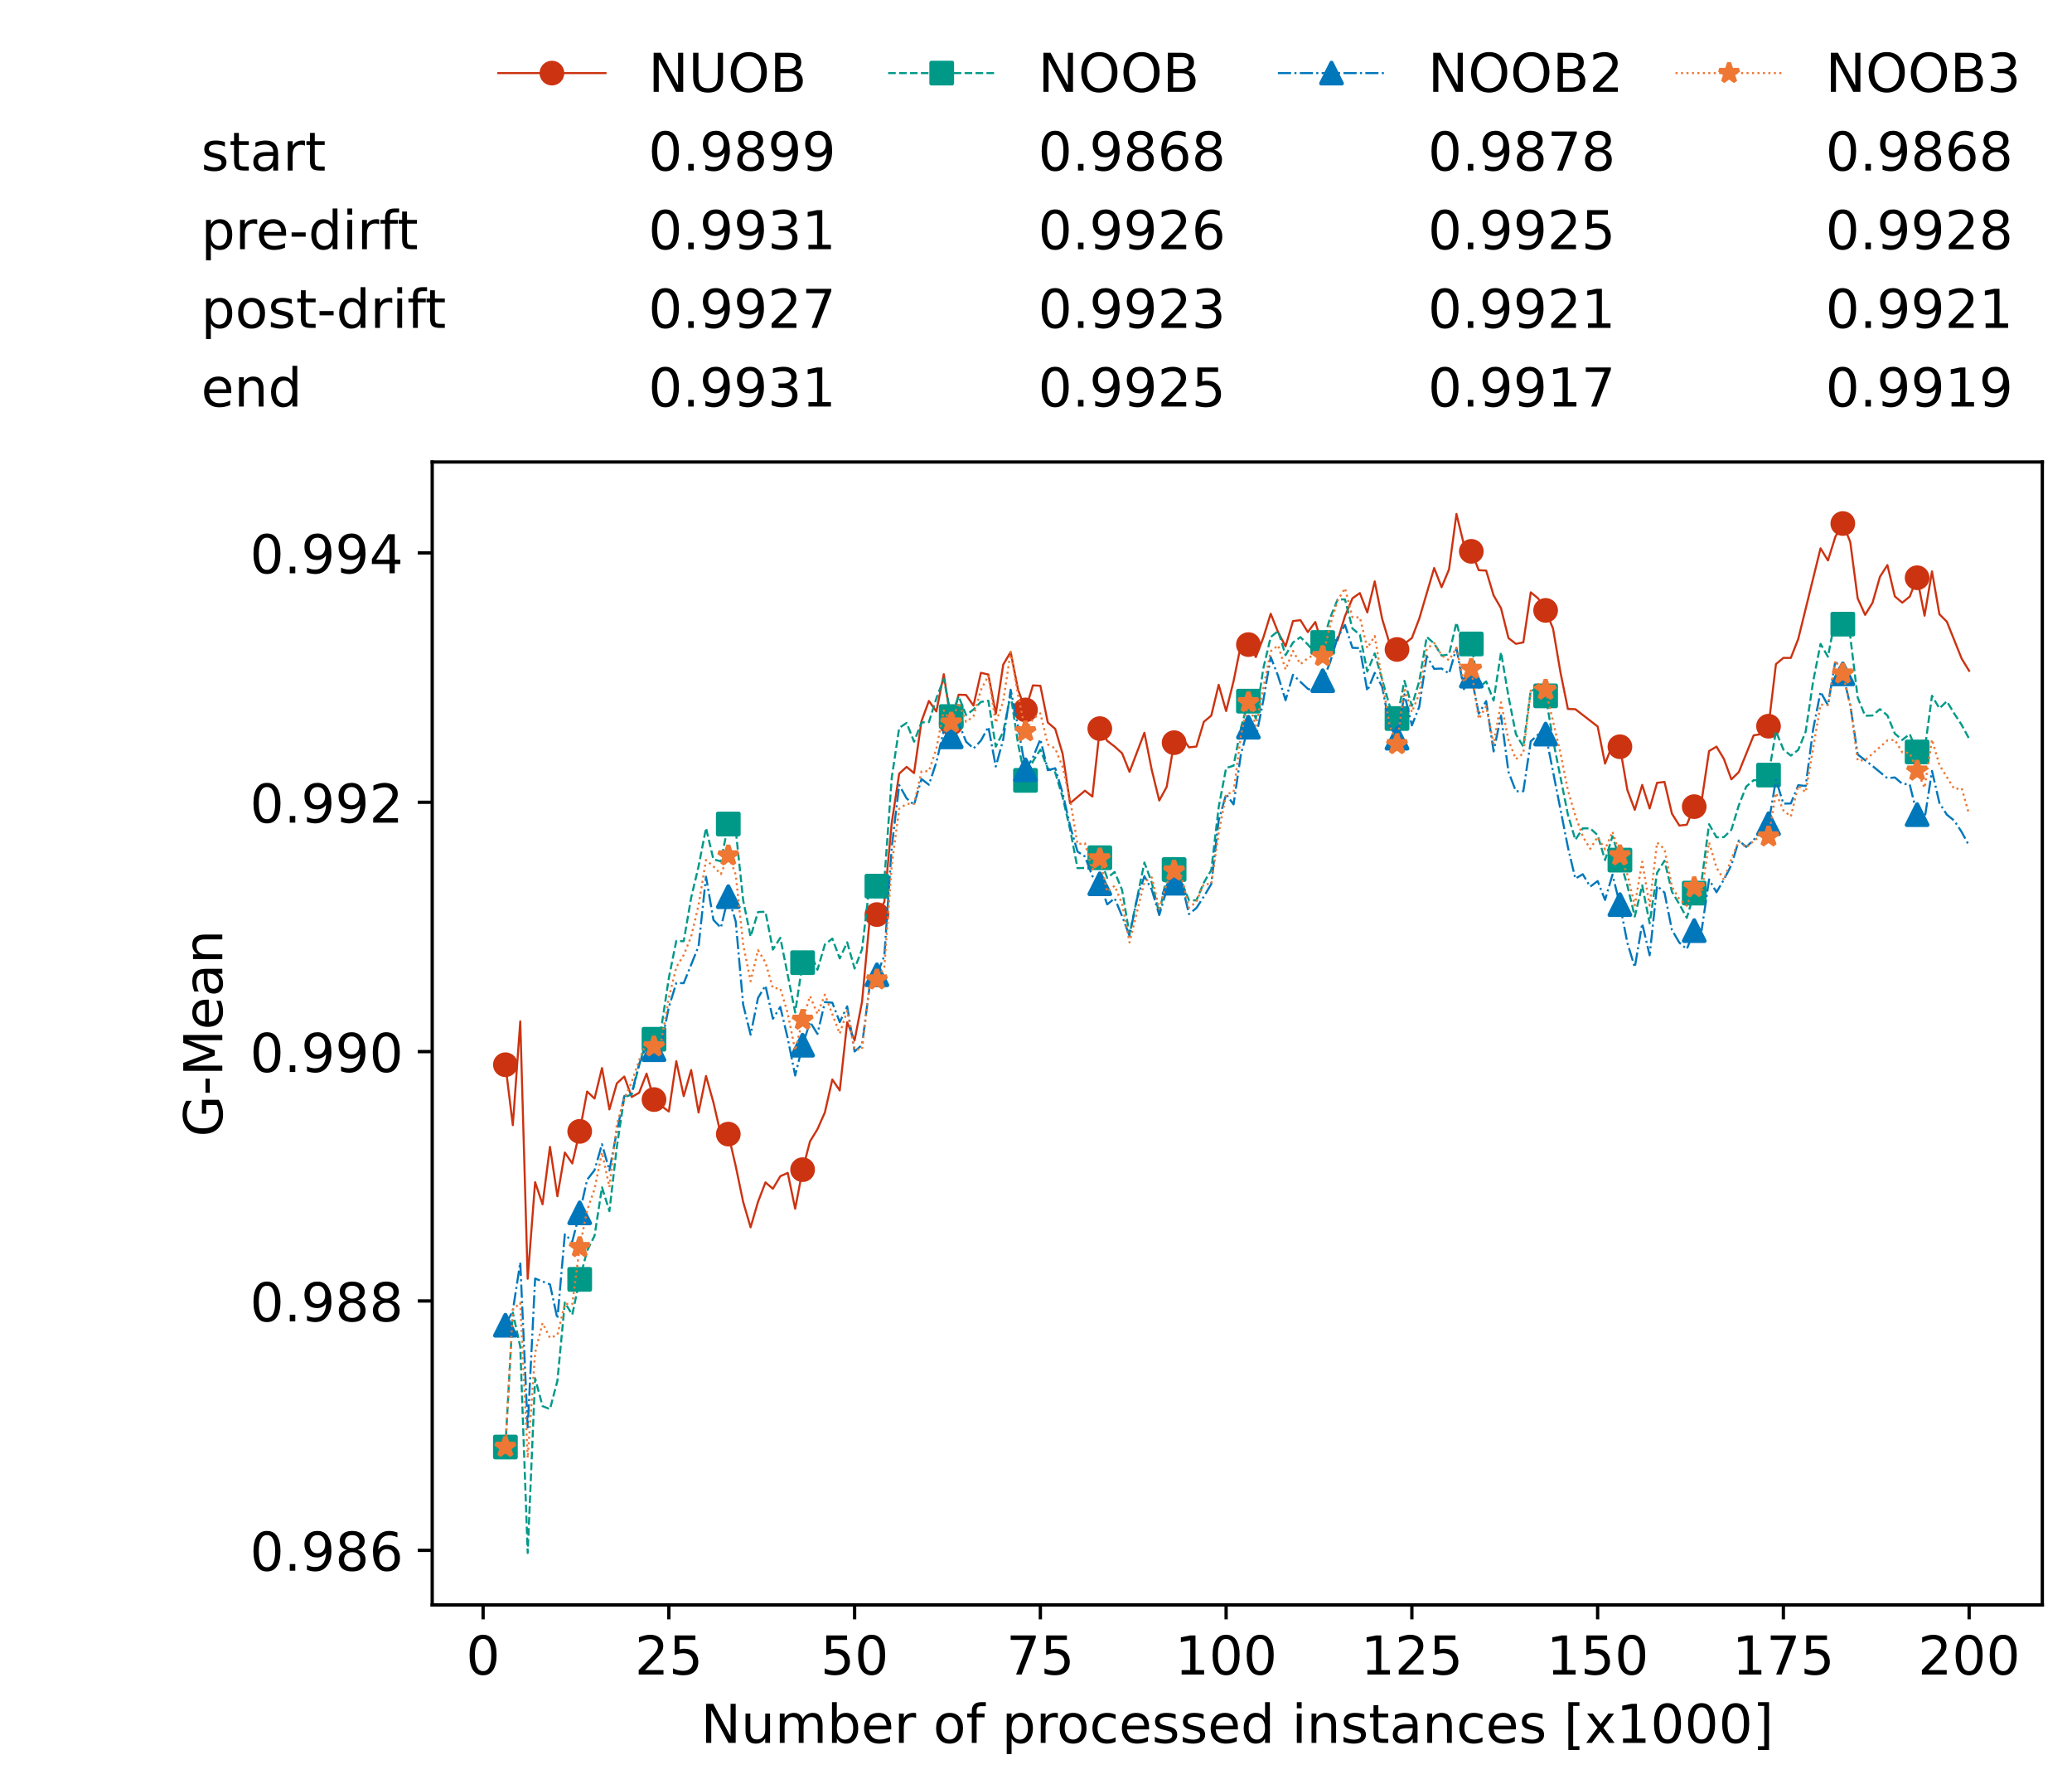 <?xml version="1.0" encoding="utf-8" standalone="no"?>
<!DOCTYPE svg PUBLIC "-//W3C//DTD SVG 1.1//EN"
  "http://www.w3.org/Graphics/SVG/1.1/DTD/svg11.dtd">
<!-- Created with matplotlib (https://matplotlib.org/) -->
<svg height="432.615pt" version="1.1" viewBox="0 0 502.65 432.615" width="502.65pt" xmlns="http://www.w3.org/2000/svg" xmlns:xlink="http://www.w3.org/1999/xlink">
 <defs>
  <style type="text/css">*{stroke-linecap:butt;stroke-linejoin:round;}</style>
 </defs>
 <g id="figure_1">
  <g id="patch_1">
   <path d="M 0 432.615 
L 502.65 432.615 
L 502.65 0 
L 0 0 
z
" style="fill:#ffffff;"/>
  </g>
  <g id="axes_1">
   <g id="patch_2">
    <path d="M 104.85 389.252 
L 495.45 389.252 
L 495.45 112.052 
L 104.85 112.052 
z
" style="fill:#ffffff;"/>
   </g>
   <g id="matplotlib.axis_1">
    <g id="xtick_1">
     <g id="line2d_1">
      <defs>
       <path d="M 0 0 
L 0 3.5 
" id="m5ef6d3734a" style="stroke:#000000;stroke-width:0.8;"/>
      </defs>
      <g>
       <use style="stroke:#000000;stroke-width:0.8;" x="117.197" xlink:href="#m5ef6d3734a" y="389.252"/>
      </g>
     </g>
     <g id="text_1">
      <!-- 0 -->
      <g transform="translate(113.061 406.13)scale(0.13 -0.13)">
       <defs>
        <path d="M 31.781 66.406 
Q 24.172 66.406 20.328 58.906 
Q 16.5 51.422 16.5 36.375 
Q 16.5 21.391 20.328 13.891 
Q 24.172 6.391 31.781 6.391 
Q 39.453 6.391 43.281 13.891 
Q 47.125 21.391 47.125 36.375 
Q 47.125 51.422 43.281 58.906 
Q 39.453 66.406 31.781 66.406 
z
M 31.781 74.219 
Q 44.047 74.219 50.516 64.516 
Q 56.984 54.828 56.984 36.375 
Q 56.984 17.969 50.516 8.266 
Q 44.047 -1.422 31.781 -1.422 
Q 19.531 -1.422 13.062 8.266 
Q 6.594 17.969 6.594 36.375 
Q 6.594 54.828 13.062 64.516 
Q 19.531 74.219 31.781 74.219 
z
" id="DejaVuSans-48"/>
       </defs>
       <use xlink:href="#DejaVuSans-48"/>
      </g>
     </g>
    </g>
    <g id="xtick_2">
     <g id="line2d_2">
      <g>
       <use style="stroke:#000000;stroke-width:0.8;" x="162.259" xlink:href="#m5ef6d3734a" y="389.252"/>
      </g>
     </g>
     <g id="text_2">
      <!-- 25 -->
      <g transform="translate(153.988 406.13)scale(0.13 -0.13)">
       <defs>
        <path d="M 19.188 8.297 
L 53.609 8.297 
L 53.609 0 
L 7.328 0 
L 7.328 8.297 
Q 12.938 14.109 22.625 23.891 
Q 32.328 33.688 34.812 36.531 
Q 39.547 41.844 41.422 45.531 
Q 43.312 49.219 43.312 52.781 
Q 43.312 58.594 39.234 62.25 
Q 35.156 65.922 28.609 65.922 
Q 23.969 65.922 18.812 64.312 
Q 13.672 62.703 7.812 59.422 
L 7.812 69.391 
Q 13.766 71.781 18.938 73 
Q 24.125 74.219 28.422 74.219 
Q 39.75 74.219 46.484 68.547 
Q 53.219 62.891 53.219 53.422 
Q 53.219 48.922 51.531 44.891 
Q 49.859 40.875 45.406 35.406 
Q 44.188 33.984 37.641 27.219 
Q 31.109 20.453 19.188 8.297 
z
" id="DejaVuSans-50"/>
        <path d="M 10.797 72.906 
L 49.516 72.906 
L 49.516 64.594 
L 19.828 64.594 
L 19.828 46.734 
Q 21.969 47.469 24.109 47.828 
Q 26.266 48.188 28.422 48.188 
Q 40.625 48.188 47.75 41.5 
Q 54.891 34.812 54.891 23.391 
Q 54.891 11.625 47.562 5.094 
Q 40.234 -1.422 26.906 -1.422 
Q 22.312 -1.422 17.547 -0.641 
Q 12.797 0.141 7.719 1.703 
L 7.719 11.625 
Q 12.109 9.234 16.797 8.062 
Q 21.484 6.891 26.703 6.891 
Q 35.156 6.891 40.078 11.328 
Q 45.016 15.766 45.016 23.391 
Q 45.016 31 40.078 35.438 
Q 35.156 39.891 26.703 39.891 
Q 22.75 39.891 18.812 39.016 
Q 14.891 38.141 10.797 36.281 
z
" id="DejaVuSans-53"/>
       </defs>
       <use xlink:href="#DejaVuSans-50"/>
       <use x="63.623" xlink:href="#DejaVuSans-53"/>
      </g>
     </g>
    </g>
    <g id="xtick_3">
     <g id="line2d_3">
      <g>
       <use style="stroke:#000000;stroke-width:0.8;" x="207.322" xlink:href="#m5ef6d3734a" y="389.252"/>
      </g>
     </g>
     <g id="text_3">
      <!-- 50 -->
      <g transform="translate(199.05 406.13)scale(0.13 -0.13)">
       <use xlink:href="#DejaVuSans-53"/>
       <use x="63.623" xlink:href="#DejaVuSans-48"/>
      </g>
     </g>
    </g>
    <g id="xtick_4">
     <g id="line2d_4">
      <g>
       <use style="stroke:#000000;stroke-width:0.8;" x="252.384" xlink:href="#m5ef6d3734a" y="389.252"/>
      </g>
     </g>
     <g id="text_4">
      <!-- 75 -->
      <g transform="translate(244.113 406.13)scale(0.13 -0.13)">
       <defs>
        <path d="M 8.203 72.906 
L 55.078 72.906 
L 55.078 68.703 
L 28.609 0 
L 18.312 0 
L 43.219 64.594 
L 8.203 64.594 
z
" id="DejaVuSans-55"/>
       </defs>
       <use xlink:href="#DejaVuSans-55"/>
       <use x="63.623" xlink:href="#DejaVuSans-53"/>
      </g>
     </g>
    </g>
    <g id="xtick_5">
     <g id="line2d_5">
      <g>
       <use style="stroke:#000000;stroke-width:0.8;" x="297.446" xlink:href="#m5ef6d3734a" y="389.252"/>
      </g>
     </g>
     <g id="text_5">
      <!-- 100 -->
      <g transform="translate(285.039 406.13)scale(0.13 -0.13)">
       <defs>
        <path d="M 12.406 8.297 
L 28.516 8.297 
L 28.516 63.922 
L 10.984 60.406 
L 10.984 69.391 
L 28.422 72.906 
L 38.281 72.906 
L 38.281 8.297 
L 54.391 8.297 
L 54.391 0 
L 12.406 0 
z
" id="DejaVuSans-49"/>
       </defs>
       <use xlink:href="#DejaVuSans-49"/>
       <use x="63.623" xlink:href="#DejaVuSans-48"/>
       <use x="127.246" xlink:href="#DejaVuSans-48"/>
      </g>
     </g>
    </g>
    <g id="xtick_6">
     <g id="line2d_6">
      <g>
       <use style="stroke:#000000;stroke-width:0.8;" x="342.509" xlink:href="#m5ef6d3734a" y="389.252"/>
      </g>
     </g>
     <g id="text_6">
      <!-- 125 -->
      <g transform="translate(330.102 406.13)scale(0.13 -0.13)">
       <use xlink:href="#DejaVuSans-49"/>
       <use x="63.623" xlink:href="#DejaVuSans-50"/>
       <use x="127.246" xlink:href="#DejaVuSans-53"/>
      </g>
     </g>
    </g>
    <g id="xtick_7">
     <g id="line2d_7">
      <g>
       <use style="stroke:#000000;stroke-width:0.8;" x="387.571" xlink:href="#m5ef6d3734a" y="389.252"/>
      </g>
     </g>
     <g id="text_7">
      <!-- 150 -->
      <g transform="translate(375.164 406.13)scale(0.13 -0.13)">
       <use xlink:href="#DejaVuSans-49"/>
       <use x="63.623" xlink:href="#DejaVuSans-53"/>
       <use x="127.246" xlink:href="#DejaVuSans-48"/>
      </g>
     </g>
    </g>
    <g id="xtick_8">
     <g id="line2d_8">
      <g>
       <use style="stroke:#000000;stroke-width:0.8;" x="432.633" xlink:href="#m5ef6d3734a" y="389.252"/>
      </g>
     </g>
     <g id="text_8">
      <!-- 175 -->
      <g transform="translate(420.226 406.13)scale(0.13 -0.13)">
       <use xlink:href="#DejaVuSans-49"/>
       <use x="63.623" xlink:href="#DejaVuSans-55"/>
       <use x="127.246" xlink:href="#DejaVuSans-53"/>
      </g>
     </g>
    </g>
    <g id="xtick_9">
     <g id="line2d_9">
      <g>
       <use style="stroke:#000000;stroke-width:0.8;" x="477.695" xlink:href="#m5ef6d3734a" y="389.252"/>
      </g>
     </g>
     <g id="text_9">
      <!-- 200 -->
      <g transform="translate(465.289 406.13)scale(0.13 -0.13)">
       <use xlink:href="#DejaVuSans-50"/>
       <use x="63.623" xlink:href="#DejaVuSans-48"/>
       <use x="127.246" xlink:href="#DejaVuSans-48"/>
      </g>
     </g>
    </g>
    <g id="text_10">
     <!-- Number of processed instances [x1000] -->
     <g transform="translate(170.025 422.711)scale(0.13 -0.13)">
      <defs>
       <path d="M 9.812 72.906 
L 23.094 72.906 
L 55.422 11.922 
L 55.422 72.906 
L 64.984 72.906 
L 64.984 0 
L 51.703 0 
L 19.391 60.984 
L 19.391 0 
L 9.812 0 
z
" id="DejaVuSans-78"/>
       <path d="M 8.5 21.578 
L 8.5 54.688 
L 17.484 54.688 
L 17.484 21.922 
Q 17.484 14.156 20.5 10.266 
Q 23.531 6.391 29.594 6.391 
Q 36.859 6.391 41.078 11.031 
Q 45.312 15.672 45.312 23.688 
L 45.312 54.688 
L 54.297 54.688 
L 54.297 0 
L 45.312 0 
L 45.312 8.406 
Q 42.047 3.422 37.719 1 
Q 33.406 -1.422 27.688 -1.422 
Q 18.266 -1.422 13.375 4.438 
Q 8.5 10.297 8.5 21.578 
z
M 31.109 56 
z
" id="DejaVuSans-117"/>
       <path d="M 52 44.188 
Q 55.375 50.25 60.062 53.125 
Q 64.75 56 71.094 56 
Q 79.641 56 84.281 50.016 
Q 88.922 44.047 88.922 33.016 
L 88.922 0 
L 79.891 0 
L 79.891 32.719 
Q 79.891 40.578 77.094 44.375 
Q 74.312 48.188 68.609 48.188 
Q 61.625 48.188 57.562 43.547 
Q 53.516 38.922 53.516 30.906 
L 53.516 0 
L 44.484 0 
L 44.484 32.719 
Q 44.484 40.625 41.703 44.406 
Q 38.922 48.188 33.109 48.188 
Q 26.219 48.188 22.156 43.531 
Q 18.109 38.875 18.109 30.906 
L 18.109 0 
L 9.078 0 
L 9.078 54.688 
L 18.109 54.688 
L 18.109 46.188 
Q 21.188 51.219 25.484 53.609 
Q 29.781 56 35.688 56 
Q 41.656 56 45.828 52.969 
Q 50 49.953 52 44.188 
z
" id="DejaVuSans-109"/>
       <path d="M 48.688 27.297 
Q 48.688 37.203 44.609 42.844 
Q 40.531 48.484 33.406 48.484 
Q 26.266 48.484 22.188 42.844 
Q 18.109 37.203 18.109 27.297 
Q 18.109 17.391 22.188 11.75 
Q 26.266 6.109 33.406 6.109 
Q 40.531 6.109 44.609 11.75 
Q 48.688 17.391 48.688 27.297 
z
M 18.109 46.391 
Q 20.953 51.266 25.266 53.625 
Q 29.594 56 35.594 56 
Q 45.562 56 51.781 48.094 
Q 58.016 40.188 58.016 27.297 
Q 58.016 14.406 51.781 6.484 
Q 45.562 -1.422 35.594 -1.422 
Q 29.594 -1.422 25.266 0.953 
Q 20.953 3.328 18.109 8.203 
L 18.109 0 
L 9.078 0 
L 9.078 75.984 
L 18.109 75.984 
z
" id="DejaVuSans-98"/>
       <path d="M 56.203 29.594 
L 56.203 25.203 
L 14.891 25.203 
Q 15.484 15.922 20.484 11.062 
Q 25.484 6.203 34.422 6.203 
Q 39.594 6.203 44.453 7.469 
Q 49.312 8.734 54.109 11.281 
L 54.109 2.781 
Q 49.266 0.734 44.188 -0.344 
Q 39.109 -1.422 33.891 -1.422 
Q 20.797 -1.422 13.156 6.188 
Q 5.516 13.812 5.516 26.812 
Q 5.516 40.234 12.766 48.109 
Q 20.016 56 32.328 56 
Q 43.359 56 49.781 48.891 
Q 56.203 41.797 56.203 29.594 
z
M 47.219 32.234 
Q 47.125 39.594 43.094 43.984 
Q 39.062 48.391 32.422 48.391 
Q 24.906 48.391 20.391 44.141 
Q 15.875 39.891 15.188 32.172 
z
" id="DejaVuSans-101"/>
       <path d="M 41.109 46.297 
Q 39.594 47.172 37.812 47.578 
Q 36.031 48 33.891 48 
Q 26.266 48 22.188 43.047 
Q 18.109 38.094 18.109 28.812 
L 18.109 0 
L 9.078 0 
L 9.078 54.688 
L 18.109 54.688 
L 18.109 46.188 
Q 20.953 51.172 25.484 53.578 
Q 30.031 56 36.531 56 
Q 37.453 56 38.578 55.875 
Q 39.703 55.766 41.062 55.516 
z
" id="DejaVuSans-114"/>
       <path id="DejaVuSans-32"/>
       <path d="M 30.609 48.391 
Q 23.391 48.391 19.188 42.75 
Q 14.984 37.109 14.984 27.297 
Q 14.984 17.484 19.156 11.844 
Q 23.344 6.203 30.609 6.203 
Q 37.797 6.203 41.984 11.859 
Q 46.188 17.531 46.188 27.297 
Q 46.188 37.016 41.984 42.703 
Q 37.797 48.391 30.609 48.391 
z
M 30.609 56 
Q 42.328 56 49.016 48.375 
Q 55.719 40.766 55.719 27.297 
Q 55.719 13.875 49.016 6.219 
Q 42.328 -1.422 30.609 -1.422 
Q 18.844 -1.422 12.172 6.219 
Q 5.516 13.875 5.516 27.297 
Q 5.516 40.766 12.172 48.375 
Q 18.844 56 30.609 56 
z
" id="DejaVuSans-111"/>
       <path d="M 37.109 75.984 
L 37.109 68.5 
L 28.516 68.5 
Q 23.688 68.5 21.797 66.547 
Q 19.922 64.594 19.922 59.516 
L 19.922 54.688 
L 34.719 54.688 
L 34.719 47.703 
L 19.922 47.703 
L 19.922 0 
L 10.891 0 
L 10.891 47.703 
L 2.297 47.703 
L 2.297 54.688 
L 10.891 54.688 
L 10.891 58.5 
Q 10.891 67.625 15.141 71.797 
Q 19.391 75.984 28.609 75.984 
z
" id="DejaVuSans-102"/>
       <path d="M 18.109 8.203 
L 18.109 -20.797 
L 9.078 -20.797 
L 9.078 54.688 
L 18.109 54.688 
L 18.109 46.391 
Q 20.953 51.266 25.266 53.625 
Q 29.594 56 35.594 56 
Q 45.562 56 51.781 48.094 
Q 58.016 40.188 58.016 27.297 
Q 58.016 14.406 51.781 6.484 
Q 45.562 -1.422 35.594 -1.422 
Q 29.594 -1.422 25.266 0.953 
Q 20.953 3.328 18.109 8.203 
z
M 48.688 27.297 
Q 48.688 37.203 44.609 42.844 
Q 40.531 48.484 33.406 48.484 
Q 26.266 48.484 22.188 42.844 
Q 18.109 37.203 18.109 27.297 
Q 18.109 17.391 22.188 11.75 
Q 26.266 6.109 33.406 6.109 
Q 40.531 6.109 44.609 11.75 
Q 48.688 17.391 48.688 27.297 
z
" id="DejaVuSans-112"/>
       <path d="M 48.781 52.594 
L 48.781 44.188 
Q 44.969 46.297 41.141 47.344 
Q 37.312 48.391 33.406 48.391 
Q 24.656 48.391 19.812 42.844 
Q 14.984 37.312 14.984 27.297 
Q 14.984 17.281 19.812 11.734 
Q 24.656 6.203 33.406 6.203 
Q 37.312 6.203 41.141 7.25 
Q 44.969 8.297 48.781 10.406 
L 48.781 2.094 
Q 45.016 0.344 40.984 -0.531 
Q 36.969 -1.422 32.422 -1.422 
Q 20.062 -1.422 12.781 6.344 
Q 5.516 14.109 5.516 27.297 
Q 5.516 40.672 12.859 48.328 
Q 20.219 56 33.016 56 
Q 37.156 56 41.109 55.141 
Q 45.062 54.297 48.781 52.594 
z
" id="DejaVuSans-99"/>
       <path d="M 44.281 53.078 
L 44.281 44.578 
Q 40.484 46.531 36.375 47.5 
Q 32.281 48.484 27.875 48.484 
Q 21.188 48.484 17.844 46.438 
Q 14.5 44.391 14.5 40.281 
Q 14.5 37.156 16.891 35.375 
Q 19.281 33.594 26.516 31.984 
L 29.594 31.297 
Q 39.156 29.25 43.188 25.516 
Q 47.219 21.781 47.219 15.094 
Q 47.219 7.469 41.188 3.016 
Q 35.156 -1.422 24.609 -1.422 
Q 20.219 -1.422 15.453 -0.562 
Q 10.688 0.297 5.422 2 
L 5.422 11.281 
Q 10.406 8.688 15.234 7.391 
Q 20.062 6.109 24.812 6.109 
Q 31.156 6.109 34.562 8.281 
Q 37.984 10.453 37.984 14.406 
Q 37.984 18.062 35.516 20.016 
Q 33.062 21.969 24.703 23.781 
L 21.578 24.516 
Q 13.234 26.266 9.516 29.906 
Q 5.812 33.547 5.812 39.891 
Q 5.812 47.609 11.281 51.797 
Q 16.75 56 26.812 56 
Q 31.781 56 36.172 55.266 
Q 40.578 54.547 44.281 53.078 
z
" id="DejaVuSans-115"/>
       <path d="M 45.406 46.391 
L 45.406 75.984 
L 54.391 75.984 
L 54.391 0 
L 45.406 0 
L 45.406 8.203 
Q 42.578 3.328 38.25 0.953 
Q 33.938 -1.422 27.875 -1.422 
Q 17.969 -1.422 11.734 6.484 
Q 5.516 14.406 5.516 27.297 
Q 5.516 40.188 11.734 48.094 
Q 17.969 56 27.875 56 
Q 33.938 56 38.25 53.625 
Q 42.578 51.266 45.406 46.391 
z
M 14.797 27.297 
Q 14.797 17.391 18.875 11.75 
Q 22.953 6.109 30.078 6.109 
Q 37.203 6.109 41.297 11.75 
Q 45.406 17.391 45.406 27.297 
Q 45.406 37.203 41.297 42.844 
Q 37.203 48.484 30.078 48.484 
Q 22.953 48.484 18.875 42.844 
Q 14.797 37.203 14.797 27.297 
z
" id="DejaVuSans-100"/>
       <path d="M 9.422 54.688 
L 18.406 54.688 
L 18.406 0 
L 9.422 0 
z
M 9.422 75.984 
L 18.406 75.984 
L 18.406 64.594 
L 9.422 64.594 
z
" id="DejaVuSans-105"/>
       <path d="M 54.891 33.016 
L 54.891 0 
L 45.906 0 
L 45.906 32.719 
Q 45.906 40.484 42.875 44.328 
Q 39.844 48.188 33.797 48.188 
Q 26.516 48.188 22.312 43.547 
Q 18.109 38.922 18.109 30.906 
L 18.109 0 
L 9.078 0 
L 9.078 54.688 
L 18.109 54.688 
L 18.109 46.188 
Q 21.344 51.125 25.703 53.562 
Q 30.078 56 35.797 56 
Q 45.219 56 50.047 50.172 
Q 54.891 44.344 54.891 33.016 
z
" id="DejaVuSans-110"/>
       <path d="M 18.312 70.219 
L 18.312 54.688 
L 36.812 54.688 
L 36.812 47.703 
L 18.312 47.703 
L 18.312 18.016 
Q 18.312 11.328 20.141 9.422 
Q 21.969 7.516 27.594 7.516 
L 36.812 7.516 
L 36.812 0 
L 27.594 0 
Q 17.188 0 13.234 3.875 
Q 9.281 7.766 9.281 18.016 
L 9.281 47.703 
L 2.688 47.703 
L 2.688 54.688 
L 9.281 54.688 
L 9.281 70.219 
z
" id="DejaVuSans-116"/>
       <path d="M 34.281 27.484 
Q 23.391 27.484 19.188 25 
Q 14.984 22.516 14.984 16.5 
Q 14.984 11.719 18.141 8.906 
Q 21.297 6.109 26.703 6.109 
Q 34.188 6.109 38.703 11.406 
Q 43.219 16.703 43.219 25.484 
L 43.219 27.484 
z
M 52.203 31.203 
L 52.203 0 
L 43.219 0 
L 43.219 8.297 
Q 40.141 3.328 35.547 0.953 
Q 30.953 -1.422 24.312 -1.422 
Q 15.922 -1.422 10.953 3.297 
Q 6 8.016 6 15.922 
Q 6 25.141 12.172 29.828 
Q 18.359 34.516 30.609 34.516 
L 43.219 34.516 
L 43.219 35.406 
Q 43.219 41.609 39.141 45 
Q 35.062 48.391 27.688 48.391 
Q 23 48.391 18.547 47.266 
Q 14.109 46.141 10.016 43.891 
L 10.016 52.203 
Q 14.938 54.109 19.578 55.047 
Q 24.219 56 28.609 56 
Q 40.484 56 46.344 49.844 
Q 52.203 43.703 52.203 31.203 
z
" id="DejaVuSans-97"/>
       <path d="M 8.594 75.984 
L 29.297 75.984 
L 29.297 69 
L 17.578 69 
L 17.578 -6.203 
L 29.297 -6.203 
L 29.297 -13.188 
L 8.594 -13.188 
z
" id="DejaVuSans-91"/>
       <path d="M 54.891 54.688 
L 35.109 28.078 
L 55.906 0 
L 45.312 0 
L 29.391 21.484 
L 13.484 0 
L 2.875 0 
L 24.125 28.609 
L 4.688 54.688 
L 15.281 54.688 
L 29.781 35.203 
L 44.281 54.688 
z
" id="DejaVuSans-120"/>
       <path d="M 30.422 75.984 
L 30.422 -13.188 
L 9.719 -13.188 
L 9.719 -6.203 
L 21.391 -6.203 
L 21.391 69 
L 9.719 69 
L 9.719 75.984 
z
" id="DejaVuSans-93"/>
      </defs>
      <use xlink:href="#DejaVuSans-78"/>
      <use x="74.805" xlink:href="#DejaVuSans-117"/>
      <use x="138.184" xlink:href="#DejaVuSans-109"/>
      <use x="235.596" xlink:href="#DejaVuSans-98"/>
      <use x="299.072" xlink:href="#DejaVuSans-101"/>
      <use x="360.596" xlink:href="#DejaVuSans-114"/>
      <use x="401.709" xlink:href="#DejaVuSans-32"/>
      <use x="433.496" xlink:href="#DejaVuSans-111"/>
      <use x="494.678" xlink:href="#DejaVuSans-102"/>
      <use x="529.883" xlink:href="#DejaVuSans-32"/>
      <use x="561.67" xlink:href="#DejaVuSans-112"/>
      <use x="625.146" xlink:href="#DejaVuSans-114"/>
      <use x="664.01" xlink:href="#DejaVuSans-111"/>
      <use x="725.191" xlink:href="#DejaVuSans-99"/>
      <use x="780.172" xlink:href="#DejaVuSans-101"/>
      <use x="841.695" xlink:href="#DejaVuSans-115"/>
      <use x="893.795" xlink:href="#DejaVuSans-115"/>
      <use x="945.895" xlink:href="#DejaVuSans-101"/>
      <use x="1007.418" xlink:href="#DejaVuSans-100"/>
      <use x="1070.895" xlink:href="#DejaVuSans-32"/>
      <use x="1102.682" xlink:href="#DejaVuSans-105"/>
      <use x="1130.465" xlink:href="#DejaVuSans-110"/>
      <use x="1193.844" xlink:href="#DejaVuSans-115"/>
      <use x="1245.943" xlink:href="#DejaVuSans-116"/>
      <use x="1285.152" xlink:href="#DejaVuSans-97"/>
      <use x="1346.432" xlink:href="#DejaVuSans-110"/>
      <use x="1409.811" xlink:href="#DejaVuSans-99"/>
      <use x="1464.791" xlink:href="#DejaVuSans-101"/>
      <use x="1526.314" xlink:href="#DejaVuSans-115"/>
      <use x="1578.414" xlink:href="#DejaVuSans-32"/>
      <use x="1610.201" xlink:href="#DejaVuSans-91"/>
      <use x="1649.215" xlink:href="#DejaVuSans-120"/>
      <use x="1708.395" xlink:href="#DejaVuSans-49"/>
      <use x="1772.018" xlink:href="#DejaVuSans-48"/>
      <use x="1835.641" xlink:href="#DejaVuSans-48"/>
      <use x="1899.264" xlink:href="#DejaVuSans-48"/>
      <use x="1962.887" xlink:href="#DejaVuSans-93"/>
     </g>
    </g>
   </g>
   <g id="matplotlib.axis_2">
    <g id="ytick_1">
     <g id="line2d_10">
      <defs>
       <path d="M 0 0 
L -3.5 0 
" id="m0ada271b75" style="stroke:#000000;stroke-width:0.8;"/>
      </defs>
      <g>
       <use style="stroke:#000000;stroke-width:0.8;" x="104.85" xlink:href="#m0ada271b75" y="376.01"/>
      </g>
     </g>
     <g id="text_11">
      <!-- 0.986 -->
      <g transform="translate(60.633 380.949)scale(0.13 -0.13)">
       <defs>
        <path d="M 10.688 12.406 
L 21 12.406 
L 21 0 
L 10.688 0 
z
" id="DejaVuSans-46"/>
        <path d="M 10.984 1.516 
L 10.984 10.5 
Q 14.703 8.734 18.5 7.812 
Q 22.312 6.891 25.984 6.891 
Q 35.75 6.891 40.891 13.453 
Q 46.047 20.016 46.781 33.406 
Q 43.953 29.203 39.594 26.953 
Q 35.25 24.703 29.984 24.703 
Q 19.047 24.703 12.672 31.312 
Q 6.297 37.938 6.297 49.422 
Q 6.297 60.641 12.938 67.422 
Q 19.578 74.219 30.609 74.219 
Q 43.266 74.219 49.922 64.516 
Q 56.594 54.828 56.594 36.375 
Q 56.594 19.141 48.406 8.859 
Q 40.234 -1.422 26.422 -1.422 
Q 22.703 -1.422 18.891 -0.688 
Q 15.094 0.047 10.984 1.516 
z
M 30.609 32.422 
Q 37.25 32.422 41.125 36.953 
Q 45.016 41.5 45.016 49.422 
Q 45.016 57.281 41.125 61.844 
Q 37.25 66.406 30.609 66.406 
Q 23.969 66.406 20.094 61.844 
Q 16.219 57.281 16.219 49.422 
Q 16.219 41.5 20.094 36.953 
Q 23.969 32.422 30.609 32.422 
z
" id="DejaVuSans-57"/>
        <path d="M 31.781 34.625 
Q 24.75 34.625 20.719 30.859 
Q 16.703 27.094 16.703 20.516 
Q 16.703 13.922 20.719 10.156 
Q 24.75 6.391 31.781 6.391 
Q 38.812 6.391 42.859 10.172 
Q 46.922 13.969 46.922 20.516 
Q 46.922 27.094 42.891 30.859 
Q 38.875 34.625 31.781 34.625 
z
M 21.922 38.812 
Q 15.578 40.375 12.031 44.719 
Q 8.5 49.078 8.5 55.328 
Q 8.5 64.062 14.719 69.141 
Q 20.953 74.219 31.781 74.219 
Q 42.672 74.219 48.875 69.141 
Q 55.078 64.062 55.078 55.328 
Q 55.078 49.078 51.531 44.719 
Q 48 40.375 41.703 38.812 
Q 48.828 37.156 52.797 32.312 
Q 56.781 27.484 56.781 20.516 
Q 56.781 9.906 50.312 4.234 
Q 43.844 -1.422 31.781 -1.422 
Q 19.734 -1.422 13.25 4.234 
Q 6.781 9.906 6.781 20.516 
Q 6.781 27.484 10.781 32.312 
Q 14.797 37.156 21.922 38.812 
z
M 18.312 54.391 
Q 18.312 48.734 21.844 45.562 
Q 25.391 42.391 31.781 42.391 
Q 38.141 42.391 41.719 45.562 
Q 45.312 48.734 45.312 54.391 
Q 45.312 60.062 41.719 63.234 
Q 38.141 66.406 31.781 66.406 
Q 25.391 66.406 21.844 63.234 
Q 18.312 60.062 18.312 54.391 
z
" id="DejaVuSans-56"/>
        <path d="M 33.016 40.375 
Q 26.375 40.375 22.484 35.828 
Q 18.609 31.297 18.609 23.391 
Q 18.609 15.531 22.484 10.953 
Q 26.375 6.391 33.016 6.391 
Q 39.656 6.391 43.531 10.953 
Q 47.406 15.531 47.406 23.391 
Q 47.406 31.297 43.531 35.828 
Q 39.656 40.375 33.016 40.375 
z
M 52.594 71.297 
L 52.594 62.312 
Q 48.875 64.062 45.094 64.984 
Q 41.312 65.922 37.594 65.922 
Q 27.828 65.922 22.672 59.328 
Q 17.531 52.734 16.797 39.406 
Q 19.672 43.656 24.016 45.922 
Q 28.375 48.188 33.594 48.188 
Q 44.578 48.188 50.953 41.516 
Q 57.328 34.859 57.328 23.391 
Q 57.328 12.156 50.688 5.359 
Q 44.047 -1.422 33.016 -1.422 
Q 20.359 -1.422 13.672 8.266 
Q 6.984 17.969 6.984 36.375 
Q 6.984 53.656 15.188 63.938 
Q 23.391 74.219 37.203 74.219 
Q 40.922 74.219 44.703 73.484 
Q 48.484 72.75 52.594 71.297 
z
" id="DejaVuSans-54"/>
       </defs>
       <use xlink:href="#DejaVuSans-48"/>
       <use x="63.623" xlink:href="#DejaVuSans-46"/>
       <use x="95.41" xlink:href="#DejaVuSans-57"/>
       <use x="159.033" xlink:href="#DejaVuSans-56"/>
       <use x="222.656" xlink:href="#DejaVuSans-54"/>
      </g>
     </g>
    </g>
    <g id="ytick_2">
     <g id="line2d_11">
      <g>
       <use style="stroke:#000000;stroke-width:0.8;" x="104.85" xlink:href="#m0ada271b75" y="315.532"/>
      </g>
     </g>
     <g id="text_12">
      <!-- 0.988 -->
      <g transform="translate(60.633 320.471)scale(0.13 -0.13)">
       <use xlink:href="#DejaVuSans-48"/>
       <use x="63.623" xlink:href="#DejaVuSans-46"/>
       <use x="95.41" xlink:href="#DejaVuSans-57"/>
       <use x="159.033" xlink:href="#DejaVuSans-56"/>
       <use x="222.656" xlink:href="#DejaVuSans-56"/>
      </g>
     </g>
    </g>
    <g id="ytick_3">
     <g id="line2d_12">
      <g>
       <use style="stroke:#000000;stroke-width:0.8;" x="104.85" xlink:href="#m0ada271b75" y="255.055"/>
      </g>
     </g>
     <g id="text_13">
      <!-- 0.990 -->
      <g transform="translate(60.633 259.994)scale(0.13 -0.13)">
       <use xlink:href="#DejaVuSans-48"/>
       <use x="63.623" xlink:href="#DejaVuSans-46"/>
       <use x="95.41" xlink:href="#DejaVuSans-57"/>
       <use x="159.033" xlink:href="#DejaVuSans-57"/>
       <use x="222.656" xlink:href="#DejaVuSans-48"/>
      </g>
     </g>
    </g>
    <g id="ytick_4">
     <g id="line2d_13">
      <g>
       <use style="stroke:#000000;stroke-width:0.8;" x="104.85" xlink:href="#m0ada271b75" y="194.578"/>
      </g>
     </g>
     <g id="text_14">
      <!-- 0.992 -->
      <g transform="translate(60.633 199.517)scale(0.13 -0.13)">
       <use xlink:href="#DejaVuSans-48"/>
       <use x="63.623" xlink:href="#DejaVuSans-46"/>
       <use x="95.41" xlink:href="#DejaVuSans-57"/>
       <use x="159.033" xlink:href="#DejaVuSans-57"/>
       <use x="222.656" xlink:href="#DejaVuSans-50"/>
      </g>
     </g>
    </g>
    <g id="ytick_5">
     <g id="line2d_14">
      <g>
       <use style="stroke:#000000;stroke-width:0.8;" x="104.85" xlink:href="#m0ada271b75" y="134.101"/>
      </g>
     </g>
     <g id="text_15">
      <!-- 0.994 -->
      <g transform="translate(60.633 139.04)scale(0.13 -0.13)">
       <defs>
        <path d="M 37.797 64.312 
L 12.891 25.391 
L 37.797 25.391 
z
M 35.203 72.906 
L 47.609 72.906 
L 47.609 25.391 
L 58.016 25.391 
L 58.016 17.188 
L 47.609 17.188 
L 47.609 0 
L 37.797 0 
L 37.797 17.188 
L 4.891 17.188 
L 4.891 26.703 
z
" id="DejaVuSans-52"/>
       </defs>
       <use xlink:href="#DejaVuSans-48"/>
       <use x="63.623" xlink:href="#DejaVuSans-46"/>
       <use x="95.41" xlink:href="#DejaVuSans-57"/>
       <use x="159.033" xlink:href="#DejaVuSans-57"/>
       <use x="222.656" xlink:href="#DejaVuSans-52"/>
      </g>
     </g>
    </g>
    <g id="text_16">
     <!-- G-Mean -->
     <g transform="translate(53.93 275.744)rotate(-90)scale(0.13 -0.13)">
      <defs>
       <path d="M 59.516 10.406 
L 59.516 29.984 
L 43.406 29.984 
L 43.406 38.094 
L 69.281 38.094 
L 69.281 6.781 
Q 63.578 2.734 56.688 0.656 
Q 49.812 -1.422 42 -1.422 
Q 24.906 -1.422 15.25 8.562 
Q 5.609 18.562 5.609 36.375 
Q 5.609 54.25 15.25 64.234 
Q 24.906 74.219 42 74.219 
Q 49.125 74.219 55.547 72.453 
Q 61.969 70.703 67.391 67.281 
L 67.391 56.781 
Q 61.922 61.422 55.766 63.766 
Q 49.609 66.109 42.828 66.109 
Q 29.438 66.109 22.719 58.641 
Q 16.016 51.172 16.016 36.375 
Q 16.016 21.625 22.719 14.156 
Q 29.438 6.688 42.828 6.688 
Q 48.047 6.688 52.141 7.594 
Q 56.25 8.5 59.516 10.406 
z
" id="DejaVuSans-71"/>
       <path d="M 4.891 31.391 
L 31.203 31.391 
L 31.203 23.391 
L 4.891 23.391 
z
" id="DejaVuSans-45"/>
       <path d="M 9.812 72.906 
L 24.516 72.906 
L 43.109 23.297 
L 61.812 72.906 
L 76.516 72.906 
L 76.516 0 
L 66.891 0 
L 66.891 64.016 
L 48.094 14.016 
L 38.188 14.016 
L 19.391 64.016 
L 19.391 0 
L 9.812 0 
z
" id="DejaVuSans-77"/>
      </defs>
      <use xlink:href="#DejaVuSans-71"/>
      <use x="77.49" xlink:href="#DejaVuSans-45"/>
      <use x="113.574" xlink:href="#DejaVuSans-77"/>
      <use x="199.854" xlink:href="#DejaVuSans-101"/>
      <use x="261.377" xlink:href="#DejaVuSans-97"/>
      <use x="322.656" xlink:href="#DejaVuSans-110"/>
     </g>
    </g>
   </g>
   <g id="line2d_15"/>
   <g id="line2d_16"/>
   <g id="line2d_17"/>
   <g id="line2d_18"/>
   <g id="line2d_19"/>
   <g id="line2d_20">
    <path clip-path="url(#p5bab07b9ac)" d="M 122.605 258.231 
L 124.407 272.895 
L 126.21 247.716 
L 128.012 310.141 
L 129.815 286.706 
L 131.617 292.076 
L 133.419 278.148 
L 135.222 290.138 
L 137.024 279.523 
L 138.827 282.177 
L 140.629 274.398 
L 142.432 264.733 
L 144.234 266.439 
L 146.037 259.043 
L 147.839 269.078 
L 149.642 262.751 
L 151.444 261.097 
L 153.247 266.059 
L 155.049 265.032 
L 156.852 260.387 
L 158.654 266.683 
L 160.457 268.26 
L 162.259 269.577 
L 164.062 257.38 
L 165.864 265.855 
L 167.667 259.522 
L 169.469 269.827 
L 171.272 260.958 
L 173.074 267.387 
L 174.877 275.195 
L 176.679 275.058 
L 178.482 282.833 
L 180.284 291.494 
L 182.087 297.661 
L 183.889 291.485 
L 185.692 286.774 
L 187.494 288.304 
L 189.297 285.278 
L 191.099 284.469 
L 192.902 293.162 
L 194.704 283.684 
L 196.507 276.809 
L 198.309 273.873 
L 200.112 269.783 
L 201.914 261.815 
L 203.717 264.47 
L 205.519 247.942 
L 207.322 252.318 
L 209.124 242.963 
L 210.927 223.536 
L 212.729 221.817 
L 214.532 218.76 
L 216.334 199.554 
L 218.137 187.628 
L 219.939 185.995 
L 221.742 187.502 
L 223.544 174.906 
L 225.347 170.003 
L 227.149 172.546 
L 228.952 163.515 
L 230.754 175.415 
L 232.557 168.491 
L 234.359 168.552 
L 236.162 171.13 
L 237.964 163.177 
L 239.767 163.589 
L 241.569 173.133 
L 243.372 161.196 
L 245.174 158.133 
L 246.976 167.283 
L 248.779 172.179 
L 250.581 166.231 
L 252.384 166.326 
L 254.186 175.222 
L 255.989 176.783 
L 257.791 182.843 
L 259.594 194.818 
L 263.199 191.768 
L 265.001 193.186 
L 266.804 176.714 
L 268.606 179.683 
L 270.409 181.065 
L 272.211 182.693 
L 274.014 187.196 
L 277.619 177.716 
L 279.421 186.795 
L 281.224 194.153 
L 283.026 190.856 
L 284.829 180.123 
L 286.631 178.649 
L 288.434 181.254 
L 290.236 181.063 
L 292.039 175.065 
L 293.841 173.562 
L 295.644 166.1 
L 297.446 172.451 
L 299.249 165.229 
L 301.051 156.284 
L 302.854 156.336 
L 304.656 159.363 
L 306.459 154.693 
L 308.261 148.852 
L 310.064 153.358 
L 311.866 156.755 
L 313.669 150.642 
L 315.471 150.401 
L 317.274 153.307 
L 319.076 150.856 
L 320.879 156.727 
L 322.681 155.192 
L 324.484 155.302 
L 326.286 149.431 
L 328.089 145.11 
L 329.891 143.84 
L 331.694 148.526 
L 333.496 141.001 
L 335.299 150.094 
L 337.101 156.061 
L 338.904 157.514 
L 342.509 154.749 
L 344.311 150.003 
L 347.916 137.763 
L 349.719 142.422 
L 351.521 138.096 
L 353.324 124.652 
L 355.126 132.058 
L 356.928 133.721 
L 358.731 138.291 
L 360.533 138.383 
L 362.336 144.398 
L 364.138 147.531 
L 365.941 154.754 
L 367.743 156.148 
L 369.546 155.803 
L 371.348 143.666 
L 373.151 145.143 
L 374.953 148.04 
L 376.756 152.464 
L 378.558 163.082 
L 380.361 171.95 
L 382.163 172.002 
L 387.571 176.193 
L 389.373 185.202 
L 391.176 180.643 
L 392.978 181.109 
L 394.781 191.596 
L 396.583 196.412 
L 398.386 190.367 
L 400.188 196.084 
L 401.991 189.863 
L 403.793 189.647 
L 405.596 197.333 
L 407.398 200.23 
L 409.201 200.025 
L 411.003 195.64 
L 412.806 194.216 
L 414.608 182.151 
L 416.411 181.083 
L 418.213 184.079 
L 420.016 189.019 
L 421.818 187.263 
L 425.423 178.355 
L 427.226 178.049 
L 429.028 176.127 
L 430.831 161.07 
L 432.633 159.558 
L 434.436 159.57 
L 436.238 154.97 
L 441.646 132.996 
L 443.448 135.931 
L 445.251 130.16 
L 447.053 126.971 
L 448.856 131.444 
L 450.658 145.123 
L 452.461 149.125 
L 454.263 146.176 
L 456.066 139.876 
L 457.868 137.05 
L 459.671 144.642 
L 461.473 146.165 
L 463.276 144.708 
L 465.078 140.125 
L 466.881 149.329 
L 468.683 138.583 
L 470.485 148.972 
L 472.288 150.773 
L 475.893 159.763 
L 477.695 162.698 
L 477.695 162.698 
" style="fill:none;stroke:#cc3311;stroke-linecap:square;stroke-width:0.5;"/>
    <defs>
     <path d="M 0 2.5 
C 0.663 2.5 1.299 2.237 1.768 1.768 
C 2.237 1.299 2.5 0.663 2.5 0 
C 2.5 -0.663 2.237 -1.299 1.768 -1.768 
C 1.299 -2.237 0.663 -2.5 0 -2.5 
C -0.663 -2.5 -1.299 -2.237 -1.768 -1.768 
C -2.237 -1.299 -2.5 -0.663 -2.5 0 
C -2.5 0.663 -2.237 1.299 -1.768 1.768 
C -1.299 2.237 -0.663 2.5 0 2.5 
z
" id="ma8b62f6d1f" style="stroke:#cc3311;"/>
    </defs>
    <g clip-path="url(#p5bab07b9ac)">
     <use style="fill:#cc3311;stroke:#cc3311;" x="122.605" xlink:href="#ma8b62f6d1f" y="258.231"/>
     <use style="fill:#cc3311;stroke:#cc3311;" x="140.629" xlink:href="#ma8b62f6d1f" y="274.398"/>
     <use style="fill:#cc3311;stroke:#cc3311;" x="158.654" xlink:href="#ma8b62f6d1f" y="266.683"/>
     <use style="fill:#cc3311;stroke:#cc3311;" x="176.679" xlink:href="#ma8b62f6d1f" y="275.058"/>
     <use style="fill:#cc3311;stroke:#cc3311;" x="194.704" xlink:href="#ma8b62f6d1f" y="283.684"/>
     <use style="fill:#cc3311;stroke:#cc3311;" x="212.729" xlink:href="#ma8b62f6d1f" y="221.817"/>
     <use style="fill:#cc3311;stroke:#cc3311;" x="230.754" xlink:href="#ma8b62f6d1f" y="175.415"/>
     <use style="fill:#cc3311;stroke:#cc3311;" x="248.779" xlink:href="#ma8b62f6d1f" y="172.179"/>
     <use style="fill:#cc3311;stroke:#cc3311;" x="266.804" xlink:href="#ma8b62f6d1f" y="176.714"/>
     <use style="fill:#cc3311;stroke:#cc3311;" x="284.829" xlink:href="#ma8b62f6d1f" y="180.123"/>
     <use style="fill:#cc3311;stroke:#cc3311;" x="302.854" xlink:href="#ma8b62f6d1f" y="156.336"/>
     <use style="fill:#cc3311;stroke:#cc3311;" x="320.879" xlink:href="#ma8b62f6d1f" y="156.727"/>
     <use style="fill:#cc3311;stroke:#cc3311;" x="338.904" xlink:href="#ma8b62f6d1f" y="157.514"/>
     <use style="fill:#cc3311;stroke:#cc3311;" x="356.928" xlink:href="#ma8b62f6d1f" y="133.721"/>
     <use style="fill:#cc3311;stroke:#cc3311;" x="374.953" xlink:href="#ma8b62f6d1f" y="148.04"/>
     <use style="fill:#cc3311;stroke:#cc3311;" x="392.978" xlink:href="#ma8b62f6d1f" y="181.109"/>
     <use style="fill:#cc3311;stroke:#cc3311;" x="411.003" xlink:href="#ma8b62f6d1f" y="195.64"/>
     <use style="fill:#cc3311;stroke:#cc3311;" x="429.028" xlink:href="#ma8b62f6d1f" y="176.127"/>
     <use style="fill:#cc3311;stroke:#cc3311;" x="447.053" xlink:href="#ma8b62f6d1f" y="126.971"/>
     <use style="fill:#cc3311;stroke:#cc3311;" x="465.078" xlink:href="#ma8b62f6d1f" y="140.125"/>
    </g>
   </g>
   <g id="line2d_21"/>
   <g id="line2d_22"/>
   <g id="line2d_23"/>
   <g id="line2d_24"/>
   <g id="line2d_25">
    <path clip-path="url(#p5bab07b9ac)" d="M 122.605 350.951 
L 124.407 318.338 
L 126.21 326.641 
L 128.012 376.652 
L 129.815 334.272 
L 131.617 341.034 
L 133.419 341.765 
L 135.222 334.892 
L 137.024 315.912 
L 138.827 318.862 
L 140.629 310.293 
L 142.432 303.327 
L 144.234 299.713 
L 146.037 287.971 
L 147.839 293.747 
L 149.642 278.14 
L 151.444 266.132 
L 153.247 265.443 
L 155.049 258.337 
L 156.852 252.341 
L 158.654 252.058 
L 160.457 249.041 
L 162.259 237.168 
L 164.062 228.192 
L 165.864 228.28 
L 167.667 217.734 
L 169.469 210.102 
L 171.272 200.833 
L 173.074 208.43 
L 174.877 208.898 
L 176.679 199.85 
L 178.482 201.324 
L 180.284 218.336 
L 182.087 227.165 
L 183.889 221.19 
L 185.692 221.128 
L 187.494 230.313 
L 189.297 227.442 
L 192.902 245.561 
L 194.704 233.478 
L 196.507 230.819 
L 198.309 235.211 
L 200.112 229.06 
L 201.914 227.642 
L 203.717 232.451 
L 205.519 228.542 
L 207.322 234.902 
L 209.124 230.258 
L 210.927 214.817 
L 212.729 214.92 
L 214.532 213.467 
L 216.334 188.585 
L 218.137 176.553 
L 219.939 175.333 
L 221.742 179.889 
L 223.544 175.218 
L 225.347 175.139 
L 227.149 169.389 
L 228.952 164.659 
L 230.754 173.794 
L 232.557 168.865 
L 234.359 173.428 
L 236.162 172.087 
L 237.964 170.242 
L 239.767 169.943 
L 241.569 181.087 
L 243.372 177.485 
L 245.174 168.474 
L 246.976 180.433 
L 248.779 189.262 
L 250.581 184.661 
L 252.384 181.806 
L 254.186 186.372 
L 255.989 187.352 
L 257.791 193.397 
L 259.594 201.161 
L 261.396 210.548 
L 263.199 210.504 
L 265.001 210.759 
L 266.804 208.031 
L 268.606 212.923 
L 270.409 211.481 
L 272.211 215.867 
L 274.014 226.679 
L 277.619 209.197 
L 279.421 214.09 
L 281.224 221.616 
L 283.026 212.526 
L 284.829 210.903 
L 286.631 213.807 
L 288.434 218.349 
L 290.236 218.365 
L 292.039 214.064 
L 293.841 211.041 
L 295.644 195.753 
L 297.446 186.271 
L 299.249 185.709 
L 301.051 176.457 
L 302.854 170.06 
L 304.656 174.295 
L 306.459 162.156 
L 308.261 154.513 
L 310.064 153.041 
L 311.866 158.902 
L 313.669 155.837 
L 315.471 154.534 
L 317.274 156.316 
L 319.076 158.424 
L 320.879 155.831 
L 322.681 149.839 
L 324.484 145.403 
L 326.286 145.375 
L 328.089 152.436 
L 329.891 153.927 
L 331.694 162.869 
L 333.496 158.477 
L 337.101 171.155 
L 338.904 174.264 
L 340.706 165.133 
L 342.509 171.2 
L 344.311 165.191 
L 346.114 154.47 
L 347.916 156.071 
L 349.719 159.002 
L 351.521 158.73 
L 353.324 150.965 
L 355.126 157.855 
L 356.928 156.186 
L 358.731 166.801 
L 360.533 165.269 
L 362.336 169.905 
L 364.138 158.176 
L 365.941 168.882 
L 367.743 178.061 
L 369.546 181.071 
L 371.348 167.442 
L 373.151 167.33 
L 374.953 168.772 
L 376.756 179.474 
L 380.361 197.578 
L 382.163 203.69 
L 383.966 200.912 
L 385.768 200.903 
L 387.571 202.547 
L 389.373 208.599 
L 391.176 202.806 
L 392.978 208.602 
L 394.781 214.776 
L 396.583 222.289 
L 398.386 214.733 
L 400.188 223.939 
L 401.991 211.672 
L 403.793 208.747 
L 405.596 216.272 
L 407.398 219.297 
L 409.201 222.618 
L 411.003 216.606 
L 412.806 213.548 
L 414.608 199.893 
L 416.411 203.077 
L 418.213 203.022 
L 420.016 201.257 
L 421.818 195.318 
L 423.621 190.771 
L 425.423 189.221 
L 427.226 189.275 
L 429.028 187.985 
L 430.831 177.342 
L 432.633 181.778 
L 434.436 183.262 
L 436.238 181.879 
L 438.041 177.442 
L 439.843 165.328 
L 441.646 156.167 
L 443.448 159.28 
L 445.251 149.83 
L 447.053 151.376 
L 448.856 154.348 
L 450.658 169.195 
L 452.461 173.609 
L 454.263 173.529 
L 456.066 171.996 
L 457.868 173.506 
L 459.671 177.924 
L 461.473 179.462 
L 463.276 178.028 
L 465.078 182.374 
L 466.881 182.099 
L 468.683 168.744 
L 470.485 171.807 
L 472.288 170.08 
L 474.09 173.076 
L 475.893 175.838 
L 477.695 179.176 
L 477.695 179.176 
" style="fill:none;stroke:#009988;stroke-dasharray:1.85,0.8;stroke-dashoffset:0;stroke-width:0.5;"/>
    <defs>
     <path d="M -2.5 2.5 
L 2.5 2.5 
L 2.5 -2.5 
L -2.5 -2.5 
z
" id="md691ea5696" style="stroke:#009988;stroke-linejoin:miter;"/>
    </defs>
    <g clip-path="url(#p5bab07b9ac)">
     <use style="fill:#009988;stroke:#009988;stroke-linejoin:miter;" x="122.605" xlink:href="#md691ea5696" y="350.951"/>
     <use style="fill:#009988;stroke:#009988;stroke-linejoin:miter;" x="140.629" xlink:href="#md691ea5696" y="310.293"/>
     <use style="fill:#009988;stroke:#009988;stroke-linejoin:miter;" x="158.654" xlink:href="#md691ea5696" y="252.058"/>
     <use style="fill:#009988;stroke:#009988;stroke-linejoin:miter;" x="176.679" xlink:href="#md691ea5696" y="199.85"/>
     <use style="fill:#009988;stroke:#009988;stroke-linejoin:miter;" x="194.704" xlink:href="#md691ea5696" y="233.478"/>
     <use style="fill:#009988;stroke:#009988;stroke-linejoin:miter;" x="212.729" xlink:href="#md691ea5696" y="214.92"/>
     <use style="fill:#009988;stroke:#009988;stroke-linejoin:miter;" x="230.754" xlink:href="#md691ea5696" y="173.794"/>
     <use style="fill:#009988;stroke:#009988;stroke-linejoin:miter;" x="248.779" xlink:href="#md691ea5696" y="189.262"/>
     <use style="fill:#009988;stroke:#009988;stroke-linejoin:miter;" x="266.804" xlink:href="#md691ea5696" y="208.031"/>
     <use style="fill:#009988;stroke:#009988;stroke-linejoin:miter;" x="284.829" xlink:href="#md691ea5696" y="210.903"/>
     <use style="fill:#009988;stroke:#009988;stroke-linejoin:miter;" x="302.854" xlink:href="#md691ea5696" y="170.06"/>
     <use style="fill:#009988;stroke:#009988;stroke-linejoin:miter;" x="320.879" xlink:href="#md691ea5696" y="155.831"/>
     <use style="fill:#009988;stroke:#009988;stroke-linejoin:miter;" x="338.904" xlink:href="#md691ea5696" y="174.264"/>
     <use style="fill:#009988;stroke:#009988;stroke-linejoin:miter;" x="356.928" xlink:href="#md691ea5696" y="156.186"/>
     <use style="fill:#009988;stroke:#009988;stroke-linejoin:miter;" x="374.953" xlink:href="#md691ea5696" y="168.772"/>
     <use style="fill:#009988;stroke:#009988;stroke-linejoin:miter;" x="392.978" xlink:href="#md691ea5696" y="208.602"/>
     <use style="fill:#009988;stroke:#009988;stroke-linejoin:miter;" x="411.003" xlink:href="#md691ea5696" y="216.606"/>
     <use style="fill:#009988;stroke:#009988;stroke-linejoin:miter;" x="429.028" xlink:href="#md691ea5696" y="187.985"/>
     <use style="fill:#009988;stroke:#009988;stroke-linejoin:miter;" x="447.053" xlink:href="#md691ea5696" y="151.376"/>
     <use style="fill:#009988;stroke:#009988;stroke-linejoin:miter;" x="465.078" xlink:href="#md691ea5696" y="182.374"/>
    </g>
   </g>
   <g id="line2d_26"/>
   <g id="line2d_27"/>
   <g id="line2d_28"/>
   <g id="line2d_29"/>
   <g id="line2d_30">
    <path clip-path="url(#p5bab07b9ac)" d="M 122.605 321.421 
L 124.407 317.891 
L 126.21 306.178 
L 128.012 346.215 
L 129.815 310.093 
L 133.419 311.511 
L 135.222 319.829 
L 137.024 299.357 
L 138.827 301.115 
L 140.629 294.16 
L 142.432 286.13 
L 144.234 283.796 
L 146.037 277.512 
L 147.839 283.875 
L 149.642 274.446 
L 151.444 265.837 
L 153.247 265.164 
L 155.049 258.072 
L 156.852 253.549 
L 158.654 254.583 
L 160.457 253.11 
L 162.259 244.261 
L 164.062 238.408 
L 165.864 238.454 
L 169.469 229.489 
L 171.272 212.63 
L 173.074 223.111 
L 174.877 225.002 
L 176.679 217.481 
L 178.482 223.482 
L 180.284 243.661 
L 182.087 250.95 
L 183.889 242.043 
L 185.692 239.038 
L 187.494 247.092 
L 189.297 244.222 
L 191.099 251.843 
L 192.902 260.853 
L 194.704 253.493 
L 196.507 247.857 
L 198.309 250.762 
L 200.112 243.039 
L 201.914 243.187 
L 203.717 247.904 
L 205.519 244.085 
L 207.322 255.018 
L 209.124 253.437 
L 210.927 239.466 
L 212.729 236.427 
L 214.532 231.817 
L 216.334 205.358 
L 218.137 190.39 
L 219.939 193.64 
L 221.742 195.177 
L 223.544 188.933 
L 225.347 190.328 
L 227.149 184.901 
L 228.952 177.166 
L 230.754 178.712 
L 232.557 175.302 
L 234.359 179.866 
L 236.162 181.544 
L 237.964 179.624 
L 239.767 176.288 
L 241.569 185.91 
L 243.372 179.329 
L 245.174 167.281 
L 246.976 176.267 
L 248.779 186.712 
L 250.581 183.713 
L 252.384 179.296 
L 254.186 186.797 
L 255.989 186.322 
L 257.791 192.37 
L 259.594 200.297 
L 261.396 206.537 
L 263.199 207.728 
L 265.001 212.483 
L 266.804 214.348 
L 268.606 219.347 
L 270.409 217.854 
L 272.211 222.204 
L 274.014 226.972 
L 275.816 218.061 
L 277.619 212.492 
L 279.421 215.828 
L 281.224 221.932 
L 283.026 215.829 
L 284.829 214.206 
L 286.631 214.055 
L 288.434 221.699 
L 290.236 220.232 
L 292.039 217.445 
L 293.841 214.421 
L 295.644 198.97 
L 297.446 192.627 
L 299.249 195.095 
L 301.051 182.818 
L 302.854 176.367 
L 304.656 178.977 
L 306.459 169.953 
L 308.261 159.335 
L 310.064 163.974 
L 311.866 169.835 
L 313.669 163.659 
L 317.274 167.065 
L 319.076 167.688 
L 320.879 165.095 
L 322.681 160.621 
L 324.484 154.625 
L 326.286 151.572 
L 328.089 157.119 
L 329.891 157.186 
L 331.694 167.589 
L 333.496 163.195 
L 335.299 166.566 
L 337.101 175.907 
L 338.904 179.044 
L 340.706 168.403 
L 342.509 175.935 
L 344.311 171.387 
L 346.114 159.108 
L 347.916 162.214 
L 349.719 162.146 
L 351.521 163.355 
L 353.324 157.156 
L 355.126 167.145 
L 356.928 164 
L 358.731 173.105 
L 360.533 170.03 
L 362.336 182.252 
L 364.138 173.555 
L 365.941 187.196 
L 367.743 191.906 
L 369.546 191.902 
L 371.348 179.8 
L 373.151 178.144 
L 374.953 178.044 
L 380.361 205.473 
L 382.163 213.113 
L 383.966 212.028 
L 385.768 215.048 
L 387.571 213.688 
L 389.373 218.268 
L 391.176 212.127 
L 392.978 219.401 
L 394.781 228.652 
L 396.583 234.606 
L 398.386 224.006 
L 400.188 231.69 
L 401.991 214.837 
L 403.793 216.485 
L 405.596 225.56 
L 407.398 228.624 
L 409.201 230.194 
L 411.003 225.711 
L 412.806 225.598 
L 414.608 213.296 
L 416.411 216.405 
L 418.213 213.317 
L 420.016 209.82 
L 421.818 203.85 
L 423.621 205.401 
L 425.423 203.757 
L 427.226 201.058 
L 429.028 199.784 
L 430.831 189.114 
L 432.633 194.904 
L 434.436 194.871 
L 436.238 190.437 
L 438.041 190.622 
L 439.843 176.945 
L 441.646 167.784 
L 443.448 171.054 
L 445.251 160.254 
L 447.053 163.442 
L 448.856 171.036 
L 450.658 182.972 
L 454.263 185.783 
L 457.868 188.751 
L 459.671 188.554 
L 461.473 190.092 
L 463.276 190.243 
L 465.078 197.574 
L 466.881 198.701 
L 468.683 186.963 
L 470.485 194.741 
L 472.288 197.582 
L 474.09 199.041 
L 475.893 201.803 
L 477.695 205.141 
L 477.695 205.141 
" style="fill:none;stroke:#0077bb;stroke-dasharray:3.2,0.8,0.5,0.8;stroke-dashoffset:0;stroke-width:0.5;"/>
    <defs>
     <path d="M 0 -2.5 
L -2.5 2.5 
L 2.5 2.5 
z
" id="m42062b273a" style="stroke:#0077bb;stroke-linejoin:miter;"/>
    </defs>
    <g clip-path="url(#p5bab07b9ac)">
     <use style="fill:#0077bb;stroke:#0077bb;stroke-linejoin:miter;" x="122.605" xlink:href="#m42062b273a" y="321.421"/>
     <use style="fill:#0077bb;stroke:#0077bb;stroke-linejoin:miter;" x="140.629" xlink:href="#m42062b273a" y="294.16"/>
     <use style="fill:#0077bb;stroke:#0077bb;stroke-linejoin:miter;" x="158.654" xlink:href="#m42062b273a" y="254.583"/>
     <use style="fill:#0077bb;stroke:#0077bb;stroke-linejoin:miter;" x="176.679" xlink:href="#m42062b273a" y="217.481"/>
     <use style="fill:#0077bb;stroke:#0077bb;stroke-linejoin:miter;" x="194.704" xlink:href="#m42062b273a" y="253.493"/>
     <use style="fill:#0077bb;stroke:#0077bb;stroke-linejoin:miter;" x="212.729" xlink:href="#m42062b273a" y="236.427"/>
     <use style="fill:#0077bb;stroke:#0077bb;stroke-linejoin:miter;" x="230.754" xlink:href="#m42062b273a" y="178.712"/>
     <use style="fill:#0077bb;stroke:#0077bb;stroke-linejoin:miter;" x="248.779" xlink:href="#m42062b273a" y="186.712"/>
     <use style="fill:#0077bb;stroke:#0077bb;stroke-linejoin:miter;" x="266.804" xlink:href="#m42062b273a" y="214.348"/>
     <use style="fill:#0077bb;stroke:#0077bb;stroke-linejoin:miter;" x="284.829" xlink:href="#m42062b273a" y="214.206"/>
     <use style="fill:#0077bb;stroke:#0077bb;stroke-linejoin:miter;" x="302.854" xlink:href="#m42062b273a" y="176.367"/>
     <use style="fill:#0077bb;stroke:#0077bb;stroke-linejoin:miter;" x="320.879" xlink:href="#m42062b273a" y="165.095"/>
     <use style="fill:#0077bb;stroke:#0077bb;stroke-linejoin:miter;" x="338.904" xlink:href="#m42062b273a" y="179.044"/>
     <use style="fill:#0077bb;stroke:#0077bb;stroke-linejoin:miter;" x="356.928" xlink:href="#m42062b273a" y="164"/>
     <use style="fill:#0077bb;stroke:#0077bb;stroke-linejoin:miter;" x="374.953" xlink:href="#m42062b273a" y="178.044"/>
     <use style="fill:#0077bb;stroke:#0077bb;stroke-linejoin:miter;" x="392.978" xlink:href="#m42062b273a" y="219.401"/>
     <use style="fill:#0077bb;stroke:#0077bb;stroke-linejoin:miter;" x="411.003" xlink:href="#m42062b273a" y="225.711"/>
     <use style="fill:#0077bb;stroke:#0077bb;stroke-linejoin:miter;" x="429.028" xlink:href="#m42062b273a" y="199.784"/>
     <use style="fill:#0077bb;stroke:#0077bb;stroke-linejoin:miter;" x="447.053" xlink:href="#m42062b273a" y="163.442"/>
     <use style="fill:#0077bb;stroke:#0077bb;stroke-linejoin:miter;" x="465.078" xlink:href="#m42062b273a" y="197.574"/>
    </g>
   </g>
   <g id="line2d_31"/>
   <g id="line2d_32"/>
   <g id="line2d_33"/>
   <g id="line2d_34"/>
   <g id="line2d_35">
    <path clip-path="url(#p5bab07b9ac)" d="M 122.605 350.951 
L 124.407 317.665 
L 126.21 315.962 
L 128.012 353.615 
L 129.815 328.111 
L 131.617 320.887 
L 133.419 324.496 
L 135.222 323.775 
L 137.024 316.218 
L 138.827 316.29 
L 140.629 302.501 
L 142.432 293.547 
L 144.234 288.383 
L 146.037 279.49 
L 147.839 287.907 
L 149.642 272.666 
L 151.444 266.435 
L 153.247 262.452 
L 155.049 257.144 
L 156.852 252.668 
L 158.654 253.821 
L 160.457 252.358 
L 162.259 242.019 
L 164.062 234.587 
L 165.864 231.608 
L 167.667 227.154 
L 169.469 219.522 
L 171.272 208.576 
L 173.074 210.131 
L 174.877 212.022 
L 176.679 207.5 
L 178.482 212.097 
L 180.284 229.039 
L 182.087 237.981 
L 183.889 230.449 
L 185.692 233.399 
L 187.494 239.643 
L 189.297 239.722 
L 191.099 245.783 
L 192.902 254.793 
L 194.704 247.36 
L 196.507 241.579 
L 198.309 245.925 
L 200.112 241.237 
L 203.717 250.711 
L 205.519 245.171 
L 207.322 254.636 
L 209.124 254.449 
L 210.927 239.008 
L 212.729 237.585 
L 214.532 234.518 
L 216.334 209.737 
L 218.137 196.164 
L 219.939 194.944 
L 221.742 194.974 
L 223.544 187.095 
L 225.347 187.016 
L 227.149 181.589 
L 228.952 172.302 
L 230.754 175.273 
L 232.557 170.461 
L 234.359 175.069 
L 236.162 173.729 
L 237.964 167.32 
L 239.767 163.884 
L 241.569 175.311 
L 243.372 170.121 
L 245.174 158.109 
L 246.976 168.565 
L 248.779 177.394 
L 250.581 174.394 
L 252.384 173.005 
L 254.186 180.542 
L 255.989 181.522 
L 257.791 186.057 
L 259.594 193.898 
L 261.396 204.744 
L 263.199 204.497 
L 265.001 210.871 
L 266.804 208.222 
L 268.606 216.256 
L 270.409 214.815 
L 272.211 219.2 
L 274.014 228.561 
L 277.619 213.868 
L 279.421 212.803 
L 281.224 220.394 
L 283.026 214.292 
L 284.829 211.181 
L 286.631 212.53 
L 288.434 220.174 
L 290.236 218.71 
L 292.039 214.409 
L 293.841 214.412 
L 295.644 202.054 
L 297.446 192.58 
L 299.249 192.14 
L 301.051 178.246 
L 302.854 170.336 
L 304.656 176.029 
L 308.261 157.945 
L 310.064 156.525 
L 311.866 162.386 
L 313.669 157.86 
L 315.471 161.077 
L 317.274 159.638 
L 319.076 158.65 
L 320.879 159.148 
L 322.681 151.666 
L 324.484 145.67 
L 326.286 142.657 
L 328.089 149.718 
L 329.891 149.738 
L 331.694 157.186 
L 333.496 154.258 
L 337.101 175.89 
L 338.904 180.512 
L 340.706 166.787 
L 342.509 172.739 
L 344.311 168.191 
L 346.114 157.379 
L 347.916 155.956 
L 349.719 158.927 
L 351.521 160.136 
L 353.324 157.094 
L 355.126 165.528 
L 356.928 162.256 
L 358.731 174.388 
L 360.533 171.314 
L 362.336 180.484 
L 364.138 170.345 
L 365.941 179.495 
L 367.743 184.133 
L 369.546 182.663 
L 371.348 167.536 
L 373.151 165.881 
L 374.953 167.322 
L 378.558 182.631 
L 380.361 191.691 
L 382.163 197.802 
L 383.966 202.847 
L 385.768 205.871 
L 387.571 203.009 
L 389.373 206.028 
L 391.176 201.672 
L 392.978 207.468 
L 394.781 212.085 
L 396.583 219.599 
L 398.386 209.003 
L 400.188 219.64 
L 401.991 204.344 
L 403.793 205.96 
L 405.596 215.036 
L 407.398 218.1 
L 409.201 219.67 
L 411.003 215.186 
L 412.806 216.545 
L 414.608 204.296 
L 416.411 210.424 
L 418.213 213.408 
L 420.016 208.31 
L 421.818 204.028 
L 423.621 205.553 
L 425.423 203.961 
L 427.226 202.645 
L 429.028 202.893 
L 430.831 192.314 
L 432.633 196.544 
L 434.436 198.028 
L 436.238 190.544 
L 438.041 192.161 
L 441.646 170.885 
L 443.448 171.007 
L 445.251 160.207 
L 447.053 163.395 
L 448.856 170.99 
L 450.658 184.477 
L 452.461 184.374 
L 457.868 179.585 
L 459.671 179.422 
L 461.473 182.47 
L 463.276 182.621 
L 466.881 191.08 
L 468.683 179.342 
L 470.485 185.547 
L 474.09 191.361 
L 475.893 191.167 
L 477.695 197.548 
L 477.695 197.548 
" style="fill:none;stroke:#ee7733;stroke-dasharray:0.5,0.825;stroke-dashoffset:0;stroke-width:0.5;"/>
    <defs>
     <path d="M 0 -2.5 
L -0.561 -0.773 
L -2.378 -0.773 
L -0.908 0.295 
L -1.469 2.023 
L -0 0.955 
L 1.469 2.023 
L 0.908 0.295 
L 2.378 -0.773 
L 0.561 -0.773 
z
" id="m43d7c3e23e" style="stroke:#ee7733;stroke-linejoin:bevel;"/>
    </defs>
    <g clip-path="url(#p5bab07b9ac)">
     <use style="fill:#ee7733;stroke:#ee7733;stroke-linejoin:bevel;" x="122.605" xlink:href="#m43d7c3e23e" y="350.951"/>
     <use style="fill:#ee7733;stroke:#ee7733;stroke-linejoin:bevel;" x="140.629" xlink:href="#m43d7c3e23e" y="302.501"/>
     <use style="fill:#ee7733;stroke:#ee7733;stroke-linejoin:bevel;" x="158.654" xlink:href="#m43d7c3e23e" y="253.821"/>
     <use style="fill:#ee7733;stroke:#ee7733;stroke-linejoin:bevel;" x="176.679" xlink:href="#m43d7c3e23e" y="207.5"/>
     <use style="fill:#ee7733;stroke:#ee7733;stroke-linejoin:bevel;" x="194.704" xlink:href="#m43d7c3e23e" y="247.36"/>
     <use style="fill:#ee7733;stroke:#ee7733;stroke-linejoin:bevel;" x="212.729" xlink:href="#m43d7c3e23e" y="237.585"/>
     <use style="fill:#ee7733;stroke:#ee7733;stroke-linejoin:bevel;" x="230.754" xlink:href="#m43d7c3e23e" y="175.273"/>
     <use style="fill:#ee7733;stroke:#ee7733;stroke-linejoin:bevel;" x="248.779" xlink:href="#m43d7c3e23e" y="177.394"/>
     <use style="fill:#ee7733;stroke:#ee7733;stroke-linejoin:bevel;" x="266.804" xlink:href="#m43d7c3e23e" y="208.222"/>
     <use style="fill:#ee7733;stroke:#ee7733;stroke-linejoin:bevel;" x="284.829" xlink:href="#m43d7c3e23e" y="211.181"/>
     <use style="fill:#ee7733;stroke:#ee7733;stroke-linejoin:bevel;" x="302.854" xlink:href="#m43d7c3e23e" y="170.336"/>
     <use style="fill:#ee7733;stroke:#ee7733;stroke-linejoin:bevel;" x="320.879" xlink:href="#m43d7c3e23e" y="159.148"/>
     <use style="fill:#ee7733;stroke:#ee7733;stroke-linejoin:bevel;" x="338.904" xlink:href="#m43d7c3e23e" y="180.512"/>
     <use style="fill:#ee7733;stroke:#ee7733;stroke-linejoin:bevel;" x="356.928" xlink:href="#m43d7c3e23e" y="162.256"/>
     <use style="fill:#ee7733;stroke:#ee7733;stroke-linejoin:bevel;" x="374.953" xlink:href="#m43d7c3e23e" y="167.322"/>
     <use style="fill:#ee7733;stroke:#ee7733;stroke-linejoin:bevel;" x="392.978" xlink:href="#m43d7c3e23e" y="207.468"/>
     <use style="fill:#ee7733;stroke:#ee7733;stroke-linejoin:bevel;" x="411.003" xlink:href="#m43d7c3e23e" y="215.186"/>
     <use style="fill:#ee7733;stroke:#ee7733;stroke-linejoin:bevel;" x="429.028" xlink:href="#m43d7c3e23e" y="202.893"/>
     <use style="fill:#ee7733;stroke:#ee7733;stroke-linejoin:bevel;" x="447.053" xlink:href="#m43d7c3e23e" y="163.395"/>
     <use style="fill:#ee7733;stroke:#ee7733;stroke-linejoin:bevel;" x="465.078" xlink:href="#m43d7c3e23e" y="186.929"/>
    </g>
   </g>
   <g id="line2d_36"/>
   <g id="line2d_37"/>
   <g id="line2d_38"/>
   <g id="line2d_39"/>
   <g id="patch_3">
    <path d="M 104.85 389.252 
L 104.85 112.052 
" style="fill:none;stroke:#000000;stroke-linecap:square;stroke-linejoin:miter;stroke-width:0.8;"/>
   </g>
   <g id="patch_4">
    <path d="M 495.45 389.252 
L 495.45 112.052 
" style="fill:none;stroke:#000000;stroke-linecap:square;stroke-linejoin:miter;stroke-width:0.8;"/>
   </g>
   <g id="patch_5">
    <path d="M 104.85 389.252 
L 495.45 389.252 
" style="fill:none;stroke:#000000;stroke-linecap:square;stroke-linejoin:miter;stroke-width:0.8;"/>
   </g>
   <g id="patch_6">
    <path d="M 104.85 112.052 
L 495.45 112.052 
" style="fill:none;stroke:#000000;stroke-linecap:square;stroke-linejoin:miter;stroke-width:0.8;"/>
   </g>
   <g id="legend_1">
    <g id="line2d_40"/>
    <g id="line2d_41"/>
    <g id="text_17">
     <!--   -->
     <g transform="translate(48.8 22.278)scale(0.13 -0.13)">
      <use xlink:href="#DejaVuSans-32"/>
     </g>
    </g>
    <g id="line2d_42"/>
    <g id="line2d_43"/>
    <g id="text_18">
     <!-- start -->
     <g transform="translate(48.8 41.36)scale(0.13 -0.13)">
      <use xlink:href="#DejaVuSans-115"/>
      <use x="52.1" xlink:href="#DejaVuSans-116"/>
      <use x="91.309" xlink:href="#DejaVuSans-97"/>
      <use x="152.588" xlink:href="#DejaVuSans-114"/>
      <use x="193.701" xlink:href="#DejaVuSans-116"/>
     </g>
    </g>
    <g id="line2d_44"/>
    <g id="line2d_45"/>
    <g id="text_19">
     <!-- pre-dirft -->
     <g transform="translate(48.8 60.441)scale(0.13 -0.13)">
      <use xlink:href="#DejaVuSans-112"/>
      <use x="63.477" xlink:href="#DejaVuSans-114"/>
      <use x="102.34" xlink:href="#DejaVuSans-101"/>
      <use x="163.863" xlink:href="#DejaVuSans-45"/>
      <use x="199.947" xlink:href="#DejaVuSans-100"/>
      <use x="263.424" xlink:href="#DejaVuSans-105"/>
      <use x="291.207" xlink:href="#DejaVuSans-114"/>
      <use x="332.32" xlink:href="#DejaVuSans-102"/>
      <use x="365.775" xlink:href="#DejaVuSans-116"/>
     </g>
    </g>
    <g id="line2d_46"/>
    <g id="line2d_47"/>
    <g id="text_20">
     <!-- post-drift -->
     <g transform="translate(48.8 79.523)scale(0.13 -0.13)">
      <use xlink:href="#DejaVuSans-112"/>
      <use x="63.477" xlink:href="#DejaVuSans-111"/>
      <use x="124.658" xlink:href="#DejaVuSans-115"/>
      <use x="176.758" xlink:href="#DejaVuSans-116"/>
      <use x="215.967" xlink:href="#DejaVuSans-45"/>
      <use x="252.051" xlink:href="#DejaVuSans-100"/>
      <use x="315.527" xlink:href="#DejaVuSans-114"/>
      <use x="356.641" xlink:href="#DejaVuSans-105"/>
      <use x="384.424" xlink:href="#DejaVuSans-102"/>
      <use x="417.879" xlink:href="#DejaVuSans-116"/>
     </g>
    </g>
    <g id="line2d_48"/>
    <g id="line2d_49"/>
    <g id="text_21">
     <!-- end -->
     <g transform="translate(48.8 98.604)scale(0.13 -0.13)">
      <use xlink:href="#DejaVuSans-101"/>
      <use x="61.523" xlink:href="#DejaVuSans-110"/>
      <use x="124.902" xlink:href="#DejaVuSans-100"/>
     </g>
    </g>
    <g id="line2d_50">
     <path d="M 120.892 17.728 
L 146.892 17.728 
" style="fill:none;stroke:#cc3311;stroke-linecap:square;stroke-width:0.5;"/>
    </g>
    <g id="line2d_51">
     <g>
      <use style="fill:#cc3311;stroke:#cc3311;" x="133.892" xlink:href="#ma8b62f6d1f" y="17.728"/>
     </g>
    </g>
    <g id="text_22">
     <!-- NUOB -->
     <g transform="translate(157.292 22.278)scale(0.13 -0.13)">
      <defs>
       <path d="M 8.688 72.906 
L 18.609 72.906 
L 18.609 28.609 
Q 18.609 16.891 22.844 11.734 
Q 27.094 6.594 36.625 6.594 
Q 46.094 6.594 50.344 11.734 
Q 54.594 16.891 54.594 28.609 
L 54.594 72.906 
L 64.5 72.906 
L 64.5 27.391 
Q 64.5 13.141 57.438 5.859 
Q 50.391 -1.422 36.625 -1.422 
Q 22.797 -1.422 15.734 5.859 
Q 8.688 13.141 8.688 27.391 
z
" id="DejaVuSans-85"/>
       <path d="M 39.406 66.219 
Q 28.656 66.219 22.328 58.203 
Q 16.016 50.203 16.016 36.375 
Q 16.016 22.609 22.328 14.594 
Q 28.656 6.594 39.406 6.594 
Q 50.141 6.594 56.422 14.594 
Q 62.703 22.609 62.703 36.375 
Q 62.703 50.203 56.422 58.203 
Q 50.141 66.219 39.406 66.219 
z
M 39.406 74.219 
Q 54.734 74.219 63.906 63.938 
Q 73.094 53.656 73.094 36.375 
Q 73.094 19.141 63.906 8.859 
Q 54.734 -1.422 39.406 -1.422 
Q 24.031 -1.422 14.812 8.828 
Q 5.609 19.094 5.609 36.375 
Q 5.609 53.656 14.812 63.938 
Q 24.031 74.219 39.406 74.219 
z
" id="DejaVuSans-79"/>
       <path d="M 19.672 34.812 
L 19.672 8.109 
L 35.5 8.109 
Q 43.453 8.109 47.281 11.406 
Q 51.125 14.703 51.125 21.484 
Q 51.125 28.328 47.281 31.562 
Q 43.453 34.812 35.5 34.812 
z
M 19.672 64.797 
L 19.672 42.828 
L 34.281 42.828 
Q 41.5 42.828 45.031 45.531 
Q 48.578 48.25 48.578 53.812 
Q 48.578 59.328 45.031 62.062 
Q 41.5 64.797 34.281 64.797 
z
M 9.812 72.906 
L 35.016 72.906 
Q 46.297 72.906 52.391 68.219 
Q 58.5 63.531 58.5 54.891 
Q 58.5 48.188 55.375 44.234 
Q 52.25 40.281 46.188 39.312 
Q 53.469 37.75 57.5 32.781 
Q 61.531 27.828 61.531 20.406 
Q 61.531 10.641 54.891 5.312 
Q 48.25 0 35.984 0 
L 9.812 0 
z
" id="DejaVuSans-66"/>
      </defs>
      <use xlink:href="#DejaVuSans-78"/>
      <use x="74.805" xlink:href="#DejaVuSans-85"/>
      <use x="147.998" xlink:href="#DejaVuSans-79"/>
      <use x="226.709" xlink:href="#DejaVuSans-66"/>
     </g>
    </g>
    <g id="line2d_52"/>
    <g id="line2d_53"/>
    <g id="text_23">
     <!-- 0.9899 -->
     <g transform="translate(157.292 41.36)scale(0.13 -0.13)">
      <use xlink:href="#DejaVuSans-48"/>
      <use x="63.623" xlink:href="#DejaVuSans-46"/>
      <use x="95.41" xlink:href="#DejaVuSans-57"/>
      <use x="159.033" xlink:href="#DejaVuSans-56"/>
      <use x="222.656" xlink:href="#DejaVuSans-57"/>
      <use x="286.279" xlink:href="#DejaVuSans-57"/>
     </g>
    </g>
    <g id="line2d_54"/>
    <g id="line2d_55"/>
    <g id="text_24">
     <!-- 0.9931 -->
     <g transform="translate(157.292 60.441)scale(0.13 -0.13)">
      <defs>
       <path d="M 40.578 39.312 
Q 47.656 37.797 51.625 33 
Q 55.609 28.219 55.609 21.188 
Q 55.609 10.406 48.188 4.484 
Q 40.766 -1.422 27.094 -1.422 
Q 22.516 -1.422 17.656 -0.516 
Q 12.797 0.391 7.625 2.203 
L 7.625 11.719 
Q 11.719 9.328 16.594 8.109 
Q 21.484 6.891 26.812 6.891 
Q 36.078 6.891 40.938 10.547 
Q 45.797 14.203 45.797 21.188 
Q 45.797 27.641 41.281 31.266 
Q 36.766 34.906 28.719 34.906 
L 20.219 34.906 
L 20.219 43.016 
L 29.109 43.016 
Q 36.375 43.016 40.234 45.922 
Q 44.094 48.828 44.094 54.297 
Q 44.094 59.906 40.109 62.906 
Q 36.141 65.922 28.719 65.922 
Q 24.656 65.922 20.016 65.031 
Q 15.375 64.156 9.812 62.312 
L 9.812 71.094 
Q 15.438 72.656 20.344 73.438 
Q 25.25 74.219 29.594 74.219 
Q 40.828 74.219 47.359 69.109 
Q 53.906 64.016 53.906 55.328 
Q 53.906 49.266 50.438 45.094 
Q 46.969 40.922 40.578 39.312 
z
" id="DejaVuSans-51"/>
      </defs>
      <use xlink:href="#DejaVuSans-48"/>
      <use x="63.623" xlink:href="#DejaVuSans-46"/>
      <use x="95.41" xlink:href="#DejaVuSans-57"/>
      <use x="159.033" xlink:href="#DejaVuSans-57"/>
      <use x="222.656" xlink:href="#DejaVuSans-51"/>
      <use x="286.279" xlink:href="#DejaVuSans-49"/>
     </g>
    </g>
    <g id="line2d_56"/>
    <g id="line2d_57"/>
    <g id="text_25">
     <!-- 0.9927 -->
     <g transform="translate(157.292 79.523)scale(0.13 -0.13)">
      <use xlink:href="#DejaVuSans-48"/>
      <use x="63.623" xlink:href="#DejaVuSans-46"/>
      <use x="95.41" xlink:href="#DejaVuSans-57"/>
      <use x="159.033" xlink:href="#DejaVuSans-57"/>
      <use x="222.656" xlink:href="#DejaVuSans-50"/>
      <use x="286.279" xlink:href="#DejaVuSans-55"/>
     </g>
    </g>
    <g id="line2d_58"/>
    <g id="line2d_59"/>
    <g id="text_26">
     <!-- 0.9931 -->
     <g transform="translate(157.292 98.604)scale(0.13 -0.13)">
      <use xlink:href="#DejaVuSans-48"/>
      <use x="63.623" xlink:href="#DejaVuSans-46"/>
      <use x="95.41" xlink:href="#DejaVuSans-57"/>
      <use x="159.033" xlink:href="#DejaVuSans-57"/>
      <use x="222.656" xlink:href="#DejaVuSans-51"/>
      <use x="286.279" xlink:href="#DejaVuSans-49"/>
     </g>
    </g>
    <g id="line2d_60">
     <path d="M 215.452 17.728 
L 241.452 17.728 
" style="fill:none;stroke:#009988;stroke-dasharray:1.85,0.8;stroke-dashoffset:0;stroke-width:0.5;"/>
    </g>
    <g id="line2d_61">
     <g>
      <use style="fill:#009988;stroke:#009988;stroke-linejoin:miter;" x="228.452" xlink:href="#md691ea5696" y="17.728"/>
     </g>
    </g>
    <g id="text_27">
     <!-- NOOB -->
     <g transform="translate(251.852 22.278)scale(0.13 -0.13)">
      <use xlink:href="#DejaVuSans-78"/>
      <use x="74.805" xlink:href="#DejaVuSans-79"/>
      <use x="153.516" xlink:href="#DejaVuSans-79"/>
      <use x="232.227" xlink:href="#DejaVuSans-66"/>
     </g>
    </g>
    <g id="line2d_62"/>
    <g id="line2d_63"/>
    <g id="text_28">
     <!-- 0.9868 -->
     <g transform="translate(251.852 41.36)scale(0.13 -0.13)">
      <use xlink:href="#DejaVuSans-48"/>
      <use x="63.623" xlink:href="#DejaVuSans-46"/>
      <use x="95.41" xlink:href="#DejaVuSans-57"/>
      <use x="159.033" xlink:href="#DejaVuSans-56"/>
      <use x="222.656" xlink:href="#DejaVuSans-54"/>
      <use x="286.279" xlink:href="#DejaVuSans-56"/>
     </g>
    </g>
    <g id="line2d_64"/>
    <g id="line2d_65"/>
    <g id="text_29">
     <!-- 0.9926 -->
     <g transform="translate(251.852 60.441)scale(0.13 -0.13)">
      <use xlink:href="#DejaVuSans-48"/>
      <use x="63.623" xlink:href="#DejaVuSans-46"/>
      <use x="95.41" xlink:href="#DejaVuSans-57"/>
      <use x="159.033" xlink:href="#DejaVuSans-57"/>
      <use x="222.656" xlink:href="#DejaVuSans-50"/>
      <use x="286.279" xlink:href="#DejaVuSans-54"/>
     </g>
    </g>
    <g id="line2d_66"/>
    <g id="line2d_67"/>
    <g id="text_30">
     <!-- 0.9923 -->
     <g transform="translate(251.852 79.523)scale(0.13 -0.13)">
      <use xlink:href="#DejaVuSans-48"/>
      <use x="63.623" xlink:href="#DejaVuSans-46"/>
      <use x="95.41" xlink:href="#DejaVuSans-57"/>
      <use x="159.033" xlink:href="#DejaVuSans-57"/>
      <use x="222.656" xlink:href="#DejaVuSans-50"/>
      <use x="286.279" xlink:href="#DejaVuSans-51"/>
     </g>
    </g>
    <g id="line2d_68"/>
    <g id="line2d_69"/>
    <g id="text_31">
     <!-- 0.9925 -->
     <g transform="translate(251.852 98.604)scale(0.13 -0.13)">
      <use xlink:href="#DejaVuSans-48"/>
      <use x="63.623" xlink:href="#DejaVuSans-46"/>
      <use x="95.41" xlink:href="#DejaVuSans-57"/>
      <use x="159.033" xlink:href="#DejaVuSans-57"/>
      <use x="222.656" xlink:href="#DejaVuSans-50"/>
      <use x="286.279" xlink:href="#DejaVuSans-53"/>
     </g>
    </g>
    <g id="line2d_70">
     <path d="M 310.012 17.728 
L 336.012 17.728 
" style="fill:none;stroke:#0077bb;stroke-dasharray:3.2,0.8,0.5,0.8;stroke-dashoffset:0;stroke-width:0.5;"/>
    </g>
    <g id="line2d_71">
     <g>
      <use style="fill:#0077bb;stroke:#0077bb;stroke-linejoin:miter;" x="323.012" xlink:href="#m42062b273a" y="17.728"/>
     </g>
    </g>
    <g id="text_32">
     <!-- NOOB2 -->
     <g transform="translate(346.412 22.278)scale(0.13 -0.13)">
      <use xlink:href="#DejaVuSans-78"/>
      <use x="74.805" xlink:href="#DejaVuSans-79"/>
      <use x="153.516" xlink:href="#DejaVuSans-79"/>
      <use x="232.227" xlink:href="#DejaVuSans-66"/>
      <use x="300.83" xlink:href="#DejaVuSans-50"/>
     </g>
    </g>
    <g id="line2d_72"/>
    <g id="line2d_73"/>
    <g id="text_33">
     <!-- 0.9878 -->
     <g transform="translate(346.412 41.36)scale(0.13 -0.13)">
      <use xlink:href="#DejaVuSans-48"/>
      <use x="63.623" xlink:href="#DejaVuSans-46"/>
      <use x="95.41" xlink:href="#DejaVuSans-57"/>
      <use x="159.033" xlink:href="#DejaVuSans-56"/>
      <use x="222.656" xlink:href="#DejaVuSans-55"/>
      <use x="286.279" xlink:href="#DejaVuSans-56"/>
     </g>
    </g>
    <g id="line2d_74"/>
    <g id="line2d_75"/>
    <g id="text_34">
     <!-- 0.9925 -->
     <g transform="translate(346.412 60.441)scale(0.13 -0.13)">
      <use xlink:href="#DejaVuSans-48"/>
      <use x="63.623" xlink:href="#DejaVuSans-46"/>
      <use x="95.41" xlink:href="#DejaVuSans-57"/>
      <use x="159.033" xlink:href="#DejaVuSans-57"/>
      <use x="222.656" xlink:href="#DejaVuSans-50"/>
      <use x="286.279" xlink:href="#DejaVuSans-53"/>
     </g>
    </g>
    <g id="line2d_76"/>
    <g id="line2d_77"/>
    <g id="text_35">
     <!-- 0.9921 -->
     <g transform="translate(346.412 79.523)scale(0.13 -0.13)">
      <use xlink:href="#DejaVuSans-48"/>
      <use x="63.623" xlink:href="#DejaVuSans-46"/>
      <use x="95.41" xlink:href="#DejaVuSans-57"/>
      <use x="159.033" xlink:href="#DejaVuSans-57"/>
      <use x="222.656" xlink:href="#DejaVuSans-50"/>
      <use x="286.279" xlink:href="#DejaVuSans-49"/>
     </g>
    </g>
    <g id="line2d_78"/>
    <g id="line2d_79"/>
    <g id="text_36">
     <!-- 0.9917 -->
     <g transform="translate(346.412 98.604)scale(0.13 -0.13)">
      <use xlink:href="#DejaVuSans-48"/>
      <use x="63.623" xlink:href="#DejaVuSans-46"/>
      <use x="95.41" xlink:href="#DejaVuSans-57"/>
      <use x="159.033" xlink:href="#DejaVuSans-57"/>
      <use x="222.656" xlink:href="#DejaVuSans-49"/>
      <use x="286.279" xlink:href="#DejaVuSans-55"/>
     </g>
    </g>
    <g id="line2d_80">
     <path d="M 406.467 17.728 
L 432.467 17.728 
" style="fill:none;stroke:#ee7733;stroke-dasharray:0.5,0.825;stroke-dashoffset:0;stroke-width:0.5;"/>
    </g>
    <g id="line2d_81">
     <g>
      <use style="fill:#ee7733;stroke:#ee7733;stroke-linejoin:bevel;" x="419.467" xlink:href="#m43d7c3e23e" y="17.728"/>
     </g>
    </g>
    <g id="text_37">
     <!-- NOOB3 -->
     <g transform="translate(442.867 22.278)scale(0.13 -0.13)">
      <use xlink:href="#DejaVuSans-78"/>
      <use x="74.805" xlink:href="#DejaVuSans-79"/>
      <use x="153.516" xlink:href="#DejaVuSans-79"/>
      <use x="232.227" xlink:href="#DejaVuSans-66"/>
      <use x="300.83" xlink:href="#DejaVuSans-51"/>
     </g>
    </g>
    <g id="line2d_82"/>
    <g id="line2d_83"/>
    <g id="text_38">
     <!-- 0.9868 -->
     <g transform="translate(442.867 41.36)scale(0.13 -0.13)">
      <use xlink:href="#DejaVuSans-48"/>
      <use x="63.623" xlink:href="#DejaVuSans-46"/>
      <use x="95.41" xlink:href="#DejaVuSans-57"/>
      <use x="159.033" xlink:href="#DejaVuSans-56"/>
      <use x="222.656" xlink:href="#DejaVuSans-54"/>
      <use x="286.279" xlink:href="#DejaVuSans-56"/>
     </g>
    </g>
    <g id="line2d_84"/>
    <g id="line2d_85"/>
    <g id="text_39">
     <!-- 0.9928 -->
     <g transform="translate(442.867 60.441)scale(0.13 -0.13)">
      <use xlink:href="#DejaVuSans-48"/>
      <use x="63.623" xlink:href="#DejaVuSans-46"/>
      <use x="95.41" xlink:href="#DejaVuSans-57"/>
      <use x="159.033" xlink:href="#DejaVuSans-57"/>
      <use x="222.656" xlink:href="#DejaVuSans-50"/>
      <use x="286.279" xlink:href="#DejaVuSans-56"/>
     </g>
    </g>
    <g id="line2d_86"/>
    <g id="line2d_87"/>
    <g id="text_40">
     <!-- 0.9921 -->
     <g transform="translate(442.867 79.523)scale(0.13 -0.13)">
      <use xlink:href="#DejaVuSans-48"/>
      <use x="63.623" xlink:href="#DejaVuSans-46"/>
      <use x="95.41" xlink:href="#DejaVuSans-57"/>
      <use x="159.033" xlink:href="#DejaVuSans-57"/>
      <use x="222.656" xlink:href="#DejaVuSans-50"/>
      <use x="286.279" xlink:href="#DejaVuSans-49"/>
     </g>
    </g>
    <g id="line2d_88"/>
    <g id="line2d_89"/>
    <g id="text_41">
     <!-- 0.9919 -->
     <g transform="translate(442.867 98.604)scale(0.13 -0.13)">
      <use xlink:href="#DejaVuSans-48"/>
      <use x="63.623" xlink:href="#DejaVuSans-46"/>
      <use x="95.41" xlink:href="#DejaVuSans-57"/>
      <use x="159.033" xlink:href="#DejaVuSans-57"/>
      <use x="222.656" xlink:href="#DejaVuSans-49"/>
      <use x="286.279" xlink:href="#DejaVuSans-57"/>
     </g>
    </g>
   </g>
  </g>
 </g>
 <defs>
  <clipPath id="p5bab07b9ac">
   <rect height="277.2" width="390.6" x="104.85" y="112.052"/>
  </clipPath>
 </defs>
</svg>
